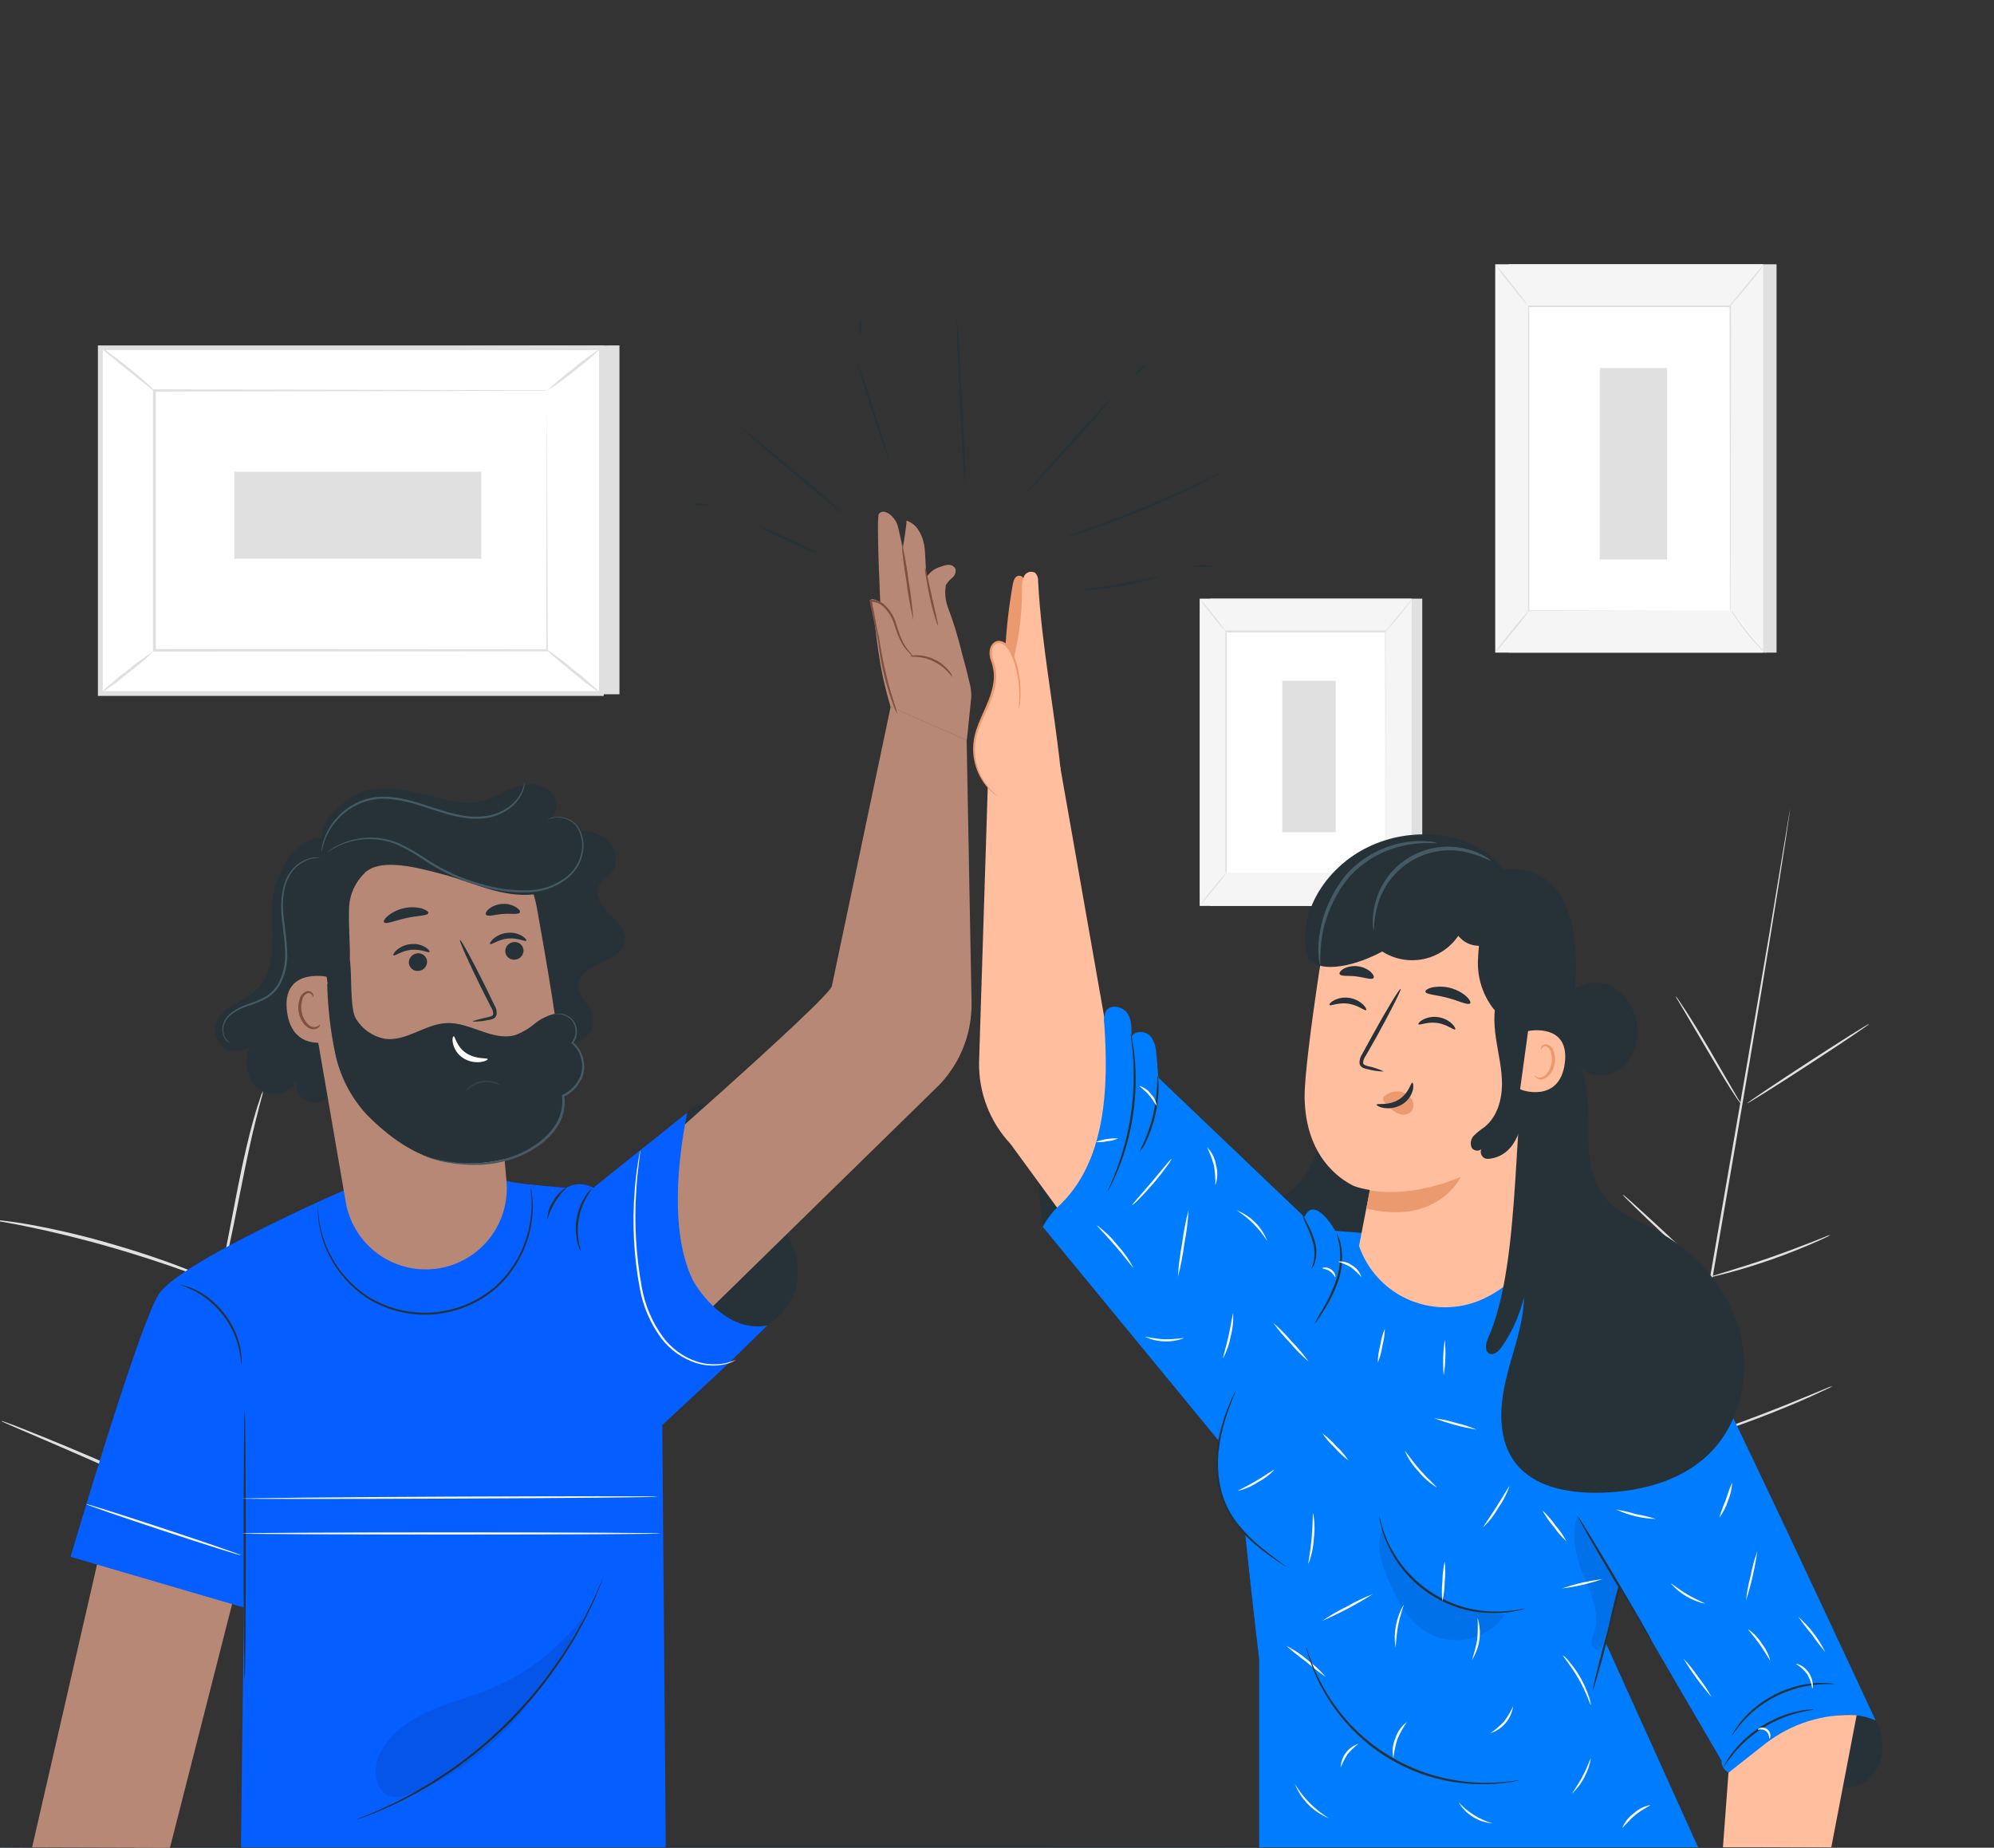 <svg width="150" height="139" viewBox="0 0 150 139" fill="none" xmlns="http://www.w3.org/2000/svg">
<rect x="0" y="0" width="150" height="139" fill="#333333" stroke="none"/>
<g clip-path="url(#clip0)">
<path d="M106.991 45.035H91.043V68.15H106.991V45.035Z" fill="#E0E0E0"/>
<path d="M106.192 45.035H90.245V68.15H106.192V45.035Z" fill="#F5F5F5"/>
<path d="M104.211 47.538H92.226V65.648H104.211V47.538Z" fill="white"/>
<path d="M104.208 65.644C104.208 65.644 104.208 65.616 104.208 65.559V65.301C104.208 65.072 104.208 64.741 104.208 64.309C104.208 63.441 104.208 62.175 104.208 60.576C104.208 57.396 104.208 52.861 104.189 47.538L104.227 47.576H92.245L92.29 47.531C92.29 54.362 92.29 60.661 92.29 65.638L92.255 65.606H100.98H103.388H104.208H103.998H103.362H100.958H92.213H92.178V65.571C92.178 60.595 92.178 54.295 92.178 47.464V47.42H104.246V47.461C104.246 52.797 104.23 57.319 104.227 60.528C104.227 62.118 104.227 63.39 104.227 64.249C104.227 64.678 104.227 65.008 104.227 65.234V65.486C104.227 65.539 104.22 65.592 104.208 65.644Z" fill="#E0E0E0"/>
<path d="M106.237 45.035C106.155 45.181 106.06 45.319 105.954 45.448C105.769 45.693 105.505 46.03 105.207 46.402C104.908 46.774 104.625 47.089 104.418 47.318C104.31 47.447 104.192 47.568 104.065 47.677C104.161 47.537 104.267 47.404 104.383 47.28L105.153 46.348L105.919 45.416C106.013 45.28 106.12 45.152 106.237 45.035Z" fill="#E0E0E0"/>
<path d="M104.272 65.587C104.869 66.534 105.571 67.411 106.364 68.201L104.272 65.587Z" fill="white"/>
<path d="M106.364 68.201C106.231 68.109 106.108 68.002 105.998 67.883C105.721 67.6 105.457 67.303 105.21 66.993C104.962 66.687 104.731 66.369 104.517 66.039C104.42 65.905 104.338 65.761 104.272 65.609C104.382 65.732 104.481 65.864 104.567 66.004C104.742 66.252 104.99 66.589 105.277 66.958C105.563 67.327 105.843 67.635 106.043 67.861C106.158 67.966 106.266 68.08 106.364 68.201Z" fill="#E0E0E0"/>
<path d="M90.245 68.131L92.331 65.555L90.245 68.131Z" fill="white"/>
<path d="M92.331 65.555C92.018 66.01 91.681 66.449 91.323 66.869C90.744 67.581 90.26 68.141 90.245 68.141C90.557 67.684 90.894 67.245 91.253 66.824C91.59 66.383 91.95 65.96 92.331 65.555Z" fill="#E0E0E0"/>
<path d="M90.245 45.035C90.605 45.419 90.944 45.824 91.259 46.246C91.599 46.654 91.917 47.078 92.213 47.518C91.852 47.134 91.514 46.729 91.198 46.307C90.857 45.901 90.539 45.476 90.245 45.035Z" fill="#E0E0E0"/>
<path d="M100.478 51.214H96.465V62.608H100.478V51.214Z" fill="#E0E0E0"/>
<path d="M134.66 60.849C134.66 60.849 134.66 60.903 134.644 61.011L134.577 61.485C134.513 61.908 134.421 62.522 134.307 63.304C134.068 64.894 133.709 67.171 133.254 69.982C132.345 75.626 131.028 83.411 129.537 92.007C128.045 100.602 126.706 108.384 125.768 114.022C125.301 116.836 124.923 119.11 124.662 120.7C124.531 121.482 124.43 122.093 124.344 122.516C124.309 122.716 124.283 122.872 124.261 122.986C124.239 123.101 124.226 123.145 124.226 123.145C124.226 123.145 124.226 123.091 124.245 122.983C124.264 122.875 124.283 122.713 124.309 122.509C124.372 122.086 124.465 121.473 124.579 120.69C124.818 119.1 125.177 116.823 125.632 114.012C126.541 108.368 127.858 100.58 129.352 91.984C130.847 83.389 132.192 75.611 133.146 69.96C133.61 67.145 133.989 64.872 134.253 63.282L134.555 61.466L134.637 60.995C134.642 60.946 134.65 60.897 134.66 60.849Z" fill="#E0E0E0"/>
<path d="M126.042 74.927C126.129 75.017 126.206 75.116 126.271 75.223C126.411 75.42 126.589 75.709 126.837 76.069C127.305 76.79 127.925 77.802 128.586 78.93L130.268 81.834L130.78 82.708C130.853 82.806 130.912 82.913 130.955 83.026C130.867 82.938 130.789 82.84 130.723 82.734C130.586 82.537 130.405 82.247 130.163 81.885C129.702 81.156 129.095 80.136 128.433 79.007L126.732 76.116C126.529 75.773 126.354 75.48 126.214 75.242C126.143 75.145 126.085 75.039 126.042 74.927Z" fill="#E0E0E0"/>
<path d="M131.438 82.998C131.41 82.956 133.442 81.589 135.976 79.939C138.511 78.288 140.581 76.988 140.609 77.026C140.638 77.064 138.603 78.438 136.072 80.085C133.54 81.732 131.464 83.033 131.438 82.998Z" fill="#E0E0E0"/>
<path d="M128.557 96.087C128.672 96.03 128.792 95.987 128.916 95.956L129.908 95.654C130.745 95.397 131.902 95.04 133.162 94.599C134.421 94.156 135.553 93.727 136.37 93.406L137.324 93.028C137.44 92.971 137.563 92.93 137.69 92.907C137.584 92.979 137.471 93.04 137.353 93.088C137.13 93.196 136.809 93.346 136.399 93.52C135.598 93.87 134.472 94.325 133.219 94.764C131.966 95.203 130.789 95.546 129.943 95.772C129.517 95.883 129.174 95.969 128.932 96.023C128.81 96.059 128.684 96.081 128.557 96.087Z" fill="#E0E0E0"/>
<path d="M122.07 89.867C122.172 89.927 122.266 89.999 122.35 90.083C122.522 90.229 122.77 90.445 123.069 90.719C123.673 91.263 124.496 92.019 125.4 92.862C126.303 93.705 127.114 94.478 127.695 95.043C127.985 95.323 128.217 95.555 128.376 95.718C128.464 95.797 128.543 95.885 128.611 95.982C128.508 95.924 128.414 95.852 128.331 95.769C128.157 95.622 127.912 95.403 127.61 95.132C127.009 94.592 126.182 93.835 125.279 92.989C124.376 92.143 123.565 91.374 122.986 90.811C122.693 90.528 122.461 90.299 122.302 90.134C122.214 90.055 122.136 89.965 122.07 89.867Z" fill="#E0E0E0"/>
<path d="M118.057 101.105C118.185 101.185 118.305 101.279 118.413 101.384L119.338 102.195C120.114 102.885 121.177 103.846 122.347 104.917C123.517 105.989 124.573 106.965 125.32 107.678L126.207 108.53C126.324 108.625 126.43 108.732 126.525 108.848C126.398 108.765 126.279 108.672 126.169 108.568L125.244 107.757C124.468 107.067 123.406 106.104 122.235 105.035C121.065 103.967 120.009 102.987 119.265 102.275L118.369 101.442C118.253 101.341 118.149 101.228 118.057 101.105Z" fill="#E0E0E0"/>
<path d="M126.366 108.616C126.51 108.544 126.66 108.486 126.815 108.441L128.061 108.012C129.111 107.649 130.561 107.143 132.147 106.542C133.734 105.941 135.156 105.363 136.18 104.936L137.398 104.431C137.544 104.362 137.696 104.307 137.852 104.266C137.719 104.357 137.576 104.433 137.426 104.494C137.146 104.631 136.739 104.812 136.231 105.048C135.216 105.506 133.798 106.104 132.208 106.705C130.618 107.306 129.161 107.802 128.099 108.12C127.568 108.285 127.145 108.412 126.827 108.495C126.678 108.55 126.523 108.591 126.366 108.616Z" fill="#E0E0E0"/>
<path d="M16.494 96.573C16.579 96.396 16.641 96.209 16.679 96.017C16.784 95.654 16.914 95.126 17.07 94.468C17.388 93.155 17.747 91.329 18.145 89.313C18.542 87.297 18.933 85.481 19.264 84.178C19.426 83.542 19.563 82.998 19.665 82.635C19.727 82.449 19.77 82.258 19.792 82.063C19.698 82.235 19.624 82.417 19.573 82.607C19.445 82.963 19.28 83.484 19.096 84.133C18.72 85.427 18.301 87.246 17.903 89.266L16.898 94.446C16.774 95.066 16.669 95.591 16.58 96.01C16.534 96.195 16.505 96.383 16.494 96.573Z" fill="#E0E0E0"/>
<path d="M-0.379 91.794C-0.158 91.861 0.069 91.909 0.298 91.937C0.737 92.016 1.37 92.128 2.146 92.293C3.704 92.611 5.838 93.114 8.169 93.778C10.5 94.443 12.582 95.142 14.077 95.686C14.824 95.953 15.425 96.185 15.839 96.344C16.049 96.441 16.269 96.516 16.494 96.57C16.299 96.444 16.093 96.338 15.877 96.252C15.473 96.064 14.882 95.807 14.138 95.518C12.656 94.926 10.576 94.204 8.235 93.533C6.242 92.956 4.22 92.481 2.178 92.112C1.395 91.972 0.756 91.886 0.314 91.835C0.085 91.798 -0.147 91.784 -0.379 91.794Z" fill="#E0E0E0"/>
<path d="M22.225 116.337C22.28 116.277 22.326 116.21 22.361 116.136L22.714 115.542C23.032 115.027 23.433 114.27 23.935 113.316C24.944 111.427 26.257 108.772 27.662 105.821C29.068 102.869 30.353 100.205 31.323 98.297L32.474 96.039L32.792 95.422C32.831 95.352 32.862 95.277 32.884 95.199C32.83 95.259 32.784 95.325 32.747 95.397L32.397 95.991C32.095 96.51 31.679 97.263 31.173 98.217C30.165 100.109 28.855 102.765 27.446 105.716C26.037 108.667 24.756 111.328 23.789 113.239L22.635 115.497L22.317 116.114C22.276 116.184 22.245 116.259 22.225 116.337Z" fill="#E0E0E0"/>
<path d="M0.085 106.892C0.152 106.941 0.226 106.979 0.304 107.007L0.94 107.29L3.309 108.307C5.313 109.163 8.079 110.381 11.101 111.729C14.121 113.077 16.901 114.273 18.923 115.087C19.931 115.497 20.752 115.819 21.324 116.041L21.983 116.283C22.058 116.314 22.137 116.336 22.218 116.35C22.152 116.301 22.079 116.262 22.002 116.235L21.366 115.952L18.984 114.925C16.98 114.066 14.214 112.848 11.193 111.5C8.172 110.152 5.389 108.956 3.37 108.142C2.362 107.735 1.541 107.411 0.969 107.188L0.311 106.95C0.238 106.922 0.162 106.903 0.085 106.892Z" fill="#E0E0E0"/>
<path d="M46.599 25.98V52.228H8.904L7.543 26.165L46.599 25.98Z" fill="#E0E0E0"/>
<path d="M7.543 26.168L7.543 52.174H45.238V26.168L7.543 26.168Z" fill="white"/>
<path d="M45.419 52.352H7.364V25.987H45.419V52.352ZM7.724 51.993H45.06V26.343H7.724V51.993Z" fill="#E0E0E0"/>
<path d="M41.155 29.396H11.625V48.94H41.155V29.396Z" fill="white"/>
<path d="M41.158 29.396H41.012H40.608H38.987L32.9 29.418L11.642 29.459L11.728 29.373C11.728 35.345 11.728 41.963 11.728 48.918L11.632 48.825L41.165 48.844L41.089 48.918C41.108 42.971 41.12 38.106 41.13 34.7C41.13 33.002 41.13 31.676 41.149 30.766C41.149 30.318 41.149 29.971 41.149 29.733C41.149 29.494 41.149 29.373 41.149 29.373C41.149 29.373 41.149 29.488 41.149 29.717C41.149 29.946 41.149 30.292 41.149 30.738C41.149 31.641 41.149 32.964 41.168 34.652C41.168 38.058 41.19 42.952 41.206 48.918V48.994H41.133L11.6 49.013H11.508V48.918C11.508 41.963 11.508 35.345 11.508 29.373V29.288H11.591L32.897 29.332L38.964 29.354H40.554H40.965L41.158 29.396Z" fill="#E0E0E0"/>
<path d="M7.536 26.091C7.763 26.206 7.977 26.347 8.172 26.511C8.56 26.791 9.085 27.185 9.651 27.64C10.217 28.095 10.716 28.521 11.069 28.842C11.271 29.003 11.451 29.189 11.606 29.395C11.571 29.437 10.652 28.689 9.533 27.783C8.414 26.877 7.51 26.136 7.536 26.091Z" fill="#E0E0E0"/>
<path d="M45.242 26.165C44.621 26.774 43.958 27.339 43.257 27.853C42.596 28.417 41.894 28.933 41.158 29.396C41.783 28.787 42.449 28.223 43.152 27.707C43.811 27.144 44.509 26.629 45.242 26.165Z" fill="#E0E0E0"/>
<path d="M45.209 52.177L41.009 48.768L45.209 52.177Z" fill="white"/>
<path d="M41.009 48.768C41.763 49.264 42.485 49.809 43.168 50.4C43.889 50.944 44.571 51.538 45.209 52.177C44.454 51.683 43.732 51.138 43.05 50.546C41.88 49.608 40.974 48.81 41.009 48.768Z" fill="#E0E0E0"/>
<path d="M7.536 52.174C8.15 51.571 8.807 51.011 9.501 50.502C10.156 49.944 10.851 49.434 11.578 48.975C10.965 49.58 10.309 50.139 9.616 50.648C8.959 51.205 8.264 51.715 7.536 52.174Z" fill="#E0E0E0"/>
<path d="M17.623 35.488V42.033H36.204V35.488H17.623Z" fill="#E0E0E0"/>
<path d="M133.642 19.881H113.488V49.096H133.642V19.881Z" fill="#E0E0E0"/>
<path d="M132.634 19.881H112.479V49.096H132.634V19.881Z" fill="#F5F5F5"/>
<path d="M130.128 23.045H114.982V45.932H130.128V23.045Z" fill="white"/>
<path d="M130.131 45.932C130.131 45.932 130.131 45.893 130.131 45.82V45.502C130.131 45.213 130.131 44.793 130.131 44.246C130.131 43.149 130.131 41.553 130.131 39.533C130.131 35.498 130.115 29.78 130.106 23.052L130.157 23.102H114.982L115.039 23.048C115.039 31.682 115.039 39.642 115.039 45.944L114.995 45.9L126.02 45.925H129.066H129.867H130.144H129.877H129.085H126.048L114.995 45.947H114.953V45.903C114.953 39.61 114.953 31.65 114.953 23.007V22.991H130.217V23.042C130.217 29.787 130.201 35.511 130.195 39.556C130.195 41.569 130.195 43.165 130.179 44.259C130.179 44.8 130.179 45.213 130.179 45.502V45.82C130.131 45.897 130.131 45.932 130.131 45.932Z" fill="#E0E0E0"/>
<path d="M132.691 19.881C132.589 20.066 132.469 20.241 132.332 20.403C132.097 20.721 131.766 21.144 131.378 21.605C130.99 22.066 130.643 22.473 130.38 22.762C130.249 22.925 130.104 23.076 129.947 23.214C130.06 23.035 130.189 22.867 130.332 22.711L131.302 21.535C131.667 21.086 132.001 20.683 132.272 20.355C132.398 20.185 132.538 20.027 132.691 19.881Z" fill="#E0E0E0"/>
<path d="M130.208 45.859C130.962 47.056 131.849 48.164 132.85 49.163L130.208 45.859Z" fill="white"/>
<path d="M132.85 49.163C132.682 49.039 132.528 48.898 132.389 48.743C132.119 48.469 131.753 48.078 131.39 47.62C131.079 47.228 130.787 46.821 130.516 46.399C130.392 46.23 130.285 46.049 130.198 45.859C130.335 46.015 130.459 46.182 130.57 46.358C130.793 46.676 131.104 47.096 131.467 47.55C131.829 48.005 132.179 48.406 132.437 48.689C132.586 48.837 132.724 48.995 132.85 49.163Z" fill="#E0E0E0"/>
<path d="M112.476 49.074L115.115 45.817L112.476 49.074Z" fill="white"/>
<path d="M115.115 45.817C114.721 46.394 114.297 46.949 113.843 47.48C113.112 48.377 112.501 49.093 112.479 49.07C112.874 48.494 113.298 47.939 113.751 47.407C114.178 46.854 114.633 46.323 115.115 45.817Z" fill="#E0E0E0"/>
<path d="M112.476 19.881C112.927 20.369 113.352 20.881 113.748 21.414C114.174 21.922 114.574 22.453 114.944 23.004C114.491 22.517 114.067 22.005 113.672 21.471C113.245 20.963 112.846 20.432 112.476 19.881Z" fill="#E0E0E0"/>
<path d="M125.412 27.691H120.34V42.09H125.412V27.691Z" fill="#E0E0E0"/>
<path d="M137.894 138.966C137.894 139.014 106.914 139.049 68.713 139.049C30.512 139.049 -0.474 139.026 -0.474 138.966C-0.474 138.906 30.496 138.883 68.713 138.883C106.93 138.883 137.894 138.934 137.894 138.966Z" fill="#263238"/>
<path d="M99.025 83.952C99.261 84.912 99.233 85.918 98.945 86.864C98.657 87.81 98.118 88.661 97.387 89.326C96.417 90.185 95.161 90.681 94.27 91.625C93.719 92.253 93.34 93.014 93.17 93.832C93 94.65 93.045 95.498 93.3 96.294C93.571 97.083 93.998 97.81 94.558 98.43C95.117 99.05 95.796 99.55 96.554 99.9C97.586 100.382 98.717 100.613 99.856 100.574C100.994 100.536 102.108 100.228 103.104 99.677C105.563 98.287 106.994 95.499 107.356 92.697C107.719 89.895 107.149 87.059 106.402 84.334" fill="#263238"/>
<path d="M130.027 133.353C132.571 132.937 134.956 133.712 137.474 134.269C138.144 134.467 138.851 134.506 139.538 134.38C140.629 134.1 141.405 133.038 141.573 131.925C141.709 130.95 141.483 129.959 140.937 129.14C140.718 128.786 140.42 128.489 140.066 128.271C139.687 128.081 139.272 127.973 138.848 127.953C137.305 127.829 135.756 128.121 134.364 128.799C132.976 129.474 131.717 130.387 130.643 131.496C130.109 132.03 130.268 132.644 130.033 133.363" fill="#263238"/>
<path d="M78.45 92.293C78.042 89.867 78.092 87.386 78.596 84.979C78.809 83.802 79.241 82.675 79.868 81.656C80.082 81.276 80.407 80.971 80.8 80.781C81.085 80.687 81.391 80.673 81.684 80.742C81.976 80.811 82.244 80.96 82.457 81.172C82.728 81.455 82.937 81.793 83.069 82.162C83.2 82.532 83.252 82.925 83.22 83.316C83.163 84.098 82.972 84.864 82.654 85.58C81.671 88.092 80.11 90.178 78.44 92.29" fill="#263238"/>
<path d="M127.74 101.487C128.315 101.897 141.096 129.426 141.096 129.426C140.068 128.987 138.929 128.876 137.836 129.108L137.143 129.293C135.902 129.626 134.725 130.163 133.661 130.883L130.013 133.35C129.869 133.267 129.747 133.151 129.656 133.011C129.566 132.871 129.511 132.711 129.495 132.546V132.441L119.586 115.434L127.74 101.487Z" fill="#007CFF"/>
<path d="M79.75 57.66L83.159 77.036C84.256 79.643 97.05 95.442 97.05 95.442L92.82 109.033L76.017 86.057C74.457 84.389 73.608 82.178 73.651 79.894L74.306 59.193L79.75 57.66Z" fill="#FFBE9D"/>
<path d="M97.893 92.404L106.666 93.069L114.317 94.255C114.317 94.255 127.74 97.782 127.74 99.251C127.74 99.741 124.077 111.408 122.016 118.398C121.511 120.095 121.099 121.819 120.782 123.562L127.74 138.966H94.722V124.843C94.722 124.843 92.496 106.295 92.887 103.76C93.278 101.226 97.893 92.404 97.893 92.404Z" fill="#007CFF"/>
<path d="M75.588 49.831C75.64 47.857 75.841 45.891 76.192 43.948C76.24 43.671 76.354 43.337 76.631 43.312C76.974 43.267 77.149 43.709 77.194 44.053C77.499 46.396 77.401 48.774 76.904 51.084" fill="#EB996E"/>
<path d="M79.499 90.859C83.264 87.494 83.392 81.665 83.07 77.026C83.008 76.687 83.059 76.337 83.217 76.031C83.576 75.519 84.451 75.713 84.807 76.228C85.163 76.743 85.125 77.42 85.106 78.043C85.3 77.516 86.126 77.519 86.514 77.926C86.902 78.333 86.969 78.947 87.014 79.516L87.138 81.068L98.137 91.562C98.137 91.562 98.439 90.608 99.247 91.158C100.055 91.708 100.576 92.869 100.576 92.869L92.827 109.783L78.444 92.293C78.72 91.764 79.076 91.28 79.499 90.859Z" fill="#007CFF"/>
<path d="M94.427 102.564C93.279 104.028 92.422 105.698 91.902 107.484C91.383 109.281 91.44 111.196 92.064 112.96C92.546 114.18 93.337 115.255 94.359 116.078C95.38 116.902 96.598 117.447 97.893 117.66" fill="#007CFF"/>
<path d="M130.026 133.353L129.61 138.966H137.76L139.668 129.028C137.185 128.89 134.737 129.657 132.777 131.188L130.026 133.353Z" fill="#FFBE9D"/>
<path d="M83.331 89.616C83.377 89.461 83.437 89.311 83.509 89.167C83.636 88.887 83.808 88.474 84.002 87.959C84.196 87.444 84.403 86.82 84.597 86.121C84.799 85.357 84.959 84.583 85.077 83.802C85.187 83.021 85.254 82.235 85.277 81.446C85.277 80.718 85.277 80.063 85.233 79.513C85.188 78.963 85.147 78.521 85.106 78.215C85.078 78.057 85.063 77.896 85.061 77.735C85.113 77.888 85.149 78.046 85.169 78.206C85.252 78.635 85.312 79.068 85.351 79.503C85.413 80.15 85.439 80.8 85.43 81.449C85.406 83.042 85.175 84.625 84.743 86.159C84.566 86.784 84.353 87.399 84.107 88C83.897 88.515 83.71 88.922 83.563 89.196C83.497 89.341 83.419 89.482 83.331 89.616Z" fill="#263238"/>
<path d="M85.726 86.661C85.83 86.388 85.948 86.12 86.082 85.86C86.639 84.569 86.962 83.19 87.036 81.786C87.036 81.494 87.052 81.202 87.084 80.912C87.146 81.2 87.17 81.495 87.154 81.79C87.143 83.216 86.817 84.622 86.2 85.908C86.078 86.18 85.919 86.434 85.726 86.661Z" fill="#263238"/>
<path d="M98.643 95.457C98.618 95.441 98.751 95.235 98.828 94.859C98.917 94.369 98.888 93.864 98.745 93.387C98.594 92.906 98.41 92.437 98.195 91.981C98.094 91.793 98.019 91.592 97.972 91.384C98.098 91.554 98.205 91.737 98.29 91.931C98.542 92.379 98.745 92.852 98.897 93.343C99.05 93.845 99.062 94.379 98.933 94.888C98.892 95.102 98.792 95.299 98.643 95.457Z" fill="#263238"/>
<path d="M96.732 117.857C96.682 117.836 96.635 117.81 96.592 117.777L96.217 117.529C95.899 117.31 95.425 116.989 94.872 116.553C94.218 116.049 93.619 115.477 93.088 114.845C92.433 114.064 91.962 113.146 91.707 112.158C91.465 111.171 91.402 110.147 91.523 109.137C91.621 108.318 91.803 107.512 92.067 106.73C92.242 106.204 92.445 105.687 92.674 105.181C92.757 105.003 92.82 104.863 92.868 104.774C92.889 104.725 92.916 104.678 92.948 104.635C92.888 104.829 92.816 105.02 92.735 105.207C92.591 105.569 92.385 106.097 92.178 106.765C91.934 107.543 91.766 108.343 91.676 109.153C91.565 110.145 91.629 111.148 91.867 112.117C92.114 113.082 92.571 113.981 93.205 114.75C93.726 115.378 94.309 115.951 94.945 116.461C95.485 116.906 95.94 117.24 96.255 117.479L96.611 117.752C96.694 117.816 96.735 117.851 96.732 117.857Z" fill="#263238"/>
<path d="M114.747 121.002C114.703 121.025 114.655 121.043 114.607 121.053C114.511 121.078 114.375 121.126 114.193 121.161C113.681 121.272 113.159 121.335 112.635 121.349C110.888 121.402 109.164 120.932 107.687 119.997C106.209 119.062 105.045 117.707 104.345 116.105C104.131 115.626 103.964 115.128 103.846 114.617C103.801 114.435 103.785 114.299 103.766 114.197C103.755 114.148 103.75 114.098 103.75 114.047C103.815 114.227 103.868 114.411 103.909 114.598C104.415 116.518 105.549 118.213 107.129 119.415C108.71 120.617 110.647 121.256 112.632 121.231C113.151 121.229 113.669 121.184 114.181 121.098C114.367 121.056 114.556 121.024 114.747 121.002Z" fill="#263238"/>
<path d="M119.806 127.2C119.761 127.2 120.181 125.428 120.76 123.272C121.339 121.116 121.816 119.377 121.857 119.39C121.898 119.402 121.482 121.158 120.919 123.314C120.356 125.47 119.85 127.2 119.806 127.2Z" fill="#263238"/>
<path d="M124.242 123.451C124.204 123.473 122.925 121.384 121.38 118.782C119.834 116.181 118.626 114.054 118.667 114.032C118.709 114.009 119.984 116.095 121.529 118.697C123.075 121.298 124.296 123.425 124.242 123.451Z" fill="#263238"/>
<path d="M136.45 128.599C136.45 128.631 135.986 128.669 135.261 128.853C134.837 128.961 134.422 129.098 134.017 129.264C133.524 129.472 133.048 129.719 132.593 130.001C132.144 130.29 131.718 130.615 131.321 130.971C130.996 131.268 130.694 131.586 130.414 131.925C129.937 132.501 129.702 132.905 129.673 132.879C129.712 132.776 129.762 132.678 129.823 132.587C129.97 132.326 130.137 132.078 130.322 131.843C130.594 131.491 130.893 131.162 131.216 130.857C131.616 130.486 132.048 130.152 132.507 129.858C132.97 129.57 133.457 129.324 133.963 129.121C134.376 128.958 134.801 128.829 135.235 128.736C135.526 128.668 135.822 128.624 136.119 128.602C136.229 128.585 136.34 128.584 136.45 128.599Z" fill="#263238"/>
<path d="M138.008 126.685C138.008 126.72 137.496 126.656 136.679 126.726C136.202 126.769 135.73 126.852 135.267 126.974C134.132 127.276 133.072 127.807 132.151 128.536C131.776 128.834 131.427 129.162 131.108 129.518C130.564 130.129 130.31 130.574 130.281 130.558C130.324 130.446 130.38 130.339 130.449 130.24C130.518 130.117 130.594 129.999 130.678 129.887C130.784 129.733 130.898 129.585 131.019 129.442C131.331 129.069 131.678 128.726 132.055 128.418C132.522 128.044 133.025 127.718 133.556 127.445C134.091 127.183 134.652 126.976 135.229 126.828C135.702 126.709 136.186 126.636 136.673 126.609C136.858 126.599 137.044 126.599 137.229 126.609C137.371 126.609 137.512 126.618 137.652 126.634C137.773 126.636 137.892 126.653 138.008 126.685Z" fill="#263238"/>
<g opacity="0.3">
<path opacity="0.3" d="M104.09 114.725C103.343 116.143 103.966 117.873 104.65 119.326C105.181 120.452 105.773 121.594 106.739 122.379C107.214 122.767 107.764 123.053 108.355 123.219C108.946 123.385 109.565 123.426 110.172 123.341C110.78 123.257 111.363 123.047 111.886 122.726C112.409 122.405 112.86 121.98 113.211 121.476C111.183 121.446 109.213 120.803 107.558 119.632C105.903 118.461 104.641 116.817 103.938 114.916" fill="black"/>
</g>
<g opacity="0.3">
<path opacity="0.3" d="M118.69 114.032C118.117 115.396 118.55 117.262 119.148 118.614C119.745 119.965 120.381 121.476 119.901 122.878C119.777 123.127 119.713 123.402 119.714 123.68C119.745 123.953 120.032 124.217 120.289 124.09C120.422 123.996 120.515 123.855 120.547 123.696C120.998 122.335 121.451 120.975 121.905 119.616" fill="black"/>
</g>
<path d="M88.607 96.068C88.658 95.214 88.764 94.364 88.925 93.524C89.033 92.679 89.195 91.842 89.412 91.018C89.364 91.872 89.257 92.722 89.094 93.562C88.987 94.407 88.824 95.244 88.607 96.068Z" fill="#FAFAFA"/>
<path d="M85.258 95.365C85.217 95.39 84.67 94.627 83.913 93.749C83.156 92.872 82.489 92.214 82.52 92.179C83.091 92.596 83.602 93.088 84.04 93.641C84.519 94.161 84.929 94.74 85.258 95.365Z" fill="#FAFAFA"/>
<path d="M88.133 87.173C88.037 87.378 87.917 87.57 87.774 87.746C87.532 88.086 87.179 88.541 86.769 89.018C86.359 89.495 85.964 89.924 85.669 90.217C85.52 90.387 85.35 90.536 85.163 90.662C85.128 90.63 85.824 89.876 86.642 88.91C87.459 87.943 88.095 87.132 88.133 87.173Z" fill="#FAFAFA"/>
<path d="M87.011 83.17C86.963 83.189 86.782 82.785 86.432 82.381C86.082 81.977 85.707 81.745 85.732 81.697C86.063 81.793 86.353 81.995 86.556 82.273C86.8 82.515 86.96 82.829 87.011 83.17Z" fill="#FAFAFA"/>
<path d="M84.111 85.637C83.851 85.76 83.57 85.832 83.284 85.85C83.006 85.923 82.716 85.94 82.431 85.901C82.969 85.706 83.539 85.617 84.111 85.637Z" fill="#FAFAFA"/>
<path d="M91.427 89.17C91.435 88.675 91.4 88.18 91.323 87.692C91.191 87.214 91.017 86.749 90.804 86.302C91.165 86.672 91.401 87.146 91.481 87.657C91.618 88.155 91.599 88.683 91.427 89.17Z" fill="#FAFAFA"/>
<path d="M95.336 93.374C94.749 92.438 93.962 91.644 93.03 91.05C93.556 91.254 94.033 91.566 94.43 91.967C94.828 92.367 95.136 92.847 95.336 93.374Z" fill="#FAFAFA"/>
<path d="M89.061 100.669C88.115 101.024 87.066 100.989 86.145 100.571C86.161 100.523 86.781 100.723 87.599 100.746C88.416 100.768 89.049 100.622 89.061 100.669Z" fill="#FAFAFA"/>
<path d="M92.006 102.18C91.962 102.161 92.21 101.429 92.417 100.501C92.623 99.572 92.716 98.802 92.763 98.809C92.796 99.391 92.734 99.974 92.579 100.536C92.478 101.111 92.284 101.666 92.006 102.18Z" fill="#FAFAFA"/>
<path d="M98.44 102.424C97.937 101.999 97.472 101.531 97.05 101.025C96.585 100.557 96.159 100.05 95.778 99.511C96.279 99.939 96.743 100.408 97.164 100.914C97.629 101.382 98.056 101.887 98.44 102.424Z" fill="#FAFAFA"/>
<path d="M101.435 109.856C101.054 109.579 100.706 109.259 100.399 108.902C100.054 108.582 99.746 108.223 99.483 107.834C99.864 108.11 100.212 108.431 100.519 108.788C100.867 109.105 101.175 109.464 101.435 109.856Z" fill="#FAFAFA"/>
<path d="M95.867 110.565C95.501 110.955 95.071 111.277 94.595 111.519C94.147 111.818 93.65 112.033 93.126 112.155C93.126 112.111 93.762 111.837 94.512 111.389C95.263 110.941 95.835 110.527 95.867 110.565Z" fill="#FAFAFA"/>
<path d="M98.43 117.634C98.382 117.634 98.573 116.789 98.668 115.742C98.764 114.696 98.735 113.834 98.783 113.834C98.9 114.464 98.917 115.108 98.834 115.742C98.802 116.391 98.666 117.03 98.43 117.634Z" fill="#FAFAFA"/>
<path d="M108.069 111.888C107.543 111.566 107.077 111.157 106.692 110.676C106.266 110.232 105.923 109.717 105.677 109.153C105.719 109.125 106.154 109.815 106.816 110.568C107.477 111.322 108.1 111.847 108.069 111.888Z" fill="#FAFAFA"/>
<path d="M111.588 114.887C111.55 114.858 112.034 114.197 112.574 113.347C113.115 112.498 113.512 111.786 113.554 111.808C113.347 112.387 113.064 112.934 112.711 113.437C112.406 113.97 112.028 114.458 111.588 114.887Z" fill="#FAFAFA"/>
<path d="M111.074 107.547C109.988 107.367 108.923 107.079 107.894 106.689C108.442 106.754 108.983 106.871 109.509 107.039C110.046 107.155 110.571 107.325 111.074 107.547Z" fill="#FAFAFA"/>
<path d="M108.507 120.465C108.451 119.964 108.451 119.458 108.507 118.957C108.512 118.453 108.569 117.951 108.679 117.459C108.736 117.96 108.736 118.466 108.679 118.967C108.676 119.471 108.618 119.973 108.507 120.465Z" fill="#FAFAFA"/>
<path d="M110.727 124.888C110.894 124.374 111.027 123.851 111.128 123.32C111.172 122.782 111.18 122.241 111.153 121.702C111.317 122.231 111.364 122.789 111.291 123.339C111.217 123.888 111.025 124.414 110.727 124.882V124.888Z" fill="#FAFAFA"/>
<path d="M104.974 123.912C104.812 122.813 105.027 121.692 105.585 120.732C105.629 120.751 105.337 121.422 105.171 122.303C105.006 123.183 105.022 123.909 104.974 123.912Z" fill="#FAFAFA"/>
<path d="M99.728 126.154C99.209 125.793 98.71 125.406 98.233 124.993C97.722 124.623 97.231 124.227 96.76 123.807C97.332 124.092 97.866 124.446 98.35 124.863C98.858 125.238 99.32 125.671 99.728 126.154Z" fill="#FAFAFA"/>
<path d="M103.28 119.915C102.063 120.687 100.787 121.362 99.464 121.934C100.062 121.522 100.692 121.156 101.346 120.84C101.966 120.482 102.612 120.173 103.28 119.915Z" fill="#FAFAFA"/>
<path d="M114.317 133.916C114.25 133.938 114.18 133.955 114.11 133.967C113.974 133.992 113.773 134.043 113.513 134.078C112.776 134.191 112.031 134.239 111.287 134.221C109.363 134.193 107.467 133.758 105.724 132.943C103.98 132.129 102.43 130.954 101.174 129.496C100.445 128.657 99.82 127.732 99.314 126.742C98.969 126.079 98.684 125.386 98.462 124.672C98.376 124.421 98.334 124.22 98.296 124.087C98.275 124.018 98.261 123.948 98.255 123.877C98.285 123.941 98.31 124.008 98.328 124.077C98.376 124.208 98.427 124.395 98.522 124.653C99.132 126.396 100.071 128.006 101.289 129.394C102.547 130.818 104.084 131.971 105.803 132.781C107.523 133.59 109.39 134.041 111.29 134.104C112.033 134.131 112.777 134.102 113.516 134.015C113.78 133.989 113.98 133.948 114.117 133.935C114.183 133.921 114.25 133.915 114.317 133.916Z" fill="#263238"/>
<path d="M104.816 132.269C104.707 131.764 104.759 131.238 104.965 130.765C105.12 130.272 105.427 129.841 105.843 129.534C105.562 129.941 105.32 130.373 105.121 130.825C104.975 131.296 104.873 131.779 104.816 132.269Z" fill="#FAFAFA"/>
<path d="M102.198 131.175C101.896 131.409 101.619 131.673 101.371 131.964C101.165 132.284 100.99 132.624 100.85 132.978C100.86 132.575 100.996 132.185 101.237 131.862C101.479 131.539 101.814 131.299 102.198 131.175Z" fill="#FAFAFA"/>
<path d="M112.263 137.166C111.742 137.124 111.24 136.958 110.797 136.681C110.354 136.405 109.984 136.025 109.719 135.576C110.41 136.323 111.289 136.872 112.263 137.166Z" fill="#FAFAFA"/>
<path d="M113.828 128.357C113.761 128.825 113.563 129.264 113.258 129.624C112.952 129.984 112.551 130.251 112.101 130.393C112.473 130.136 112.818 129.843 113.131 129.518C113.403 129.156 113.636 128.767 113.828 128.357Z" fill="#FAFAFA"/>
<path d="M118.276 134.924C118.238 134.893 118.658 134.362 119.046 133.63C119.434 132.899 119.64 132.253 119.682 132.269C119.502 133.281 119.008 134.21 118.27 134.924H118.276Z" fill="#FAFAFA"/>
<path d="M124.156 135.786C124.175 135.834 123.597 136.063 123.015 136.543C122.433 137.023 122.083 137.538 122.042 137.497C122.224 137.058 122.525 136.678 122.91 136.4C123.26 136.083 123.692 135.871 124.156 135.786Z" fill="#FAFAFA"/>
<path d="M119.673 128.259C119.622 128.275 119.355 127.346 118.76 126.316C118.165 125.286 117.529 124.56 117.571 124.529C117.745 124.652 117.899 124.802 118.025 124.974C118.695 125.756 119.204 126.661 119.526 127.639C119.606 127.837 119.656 128.046 119.673 128.259Z" fill="#FAFAFA"/>
<path d="M120.55 118.792C119.56 119.134 118.537 119.369 117.497 119.495C118.487 119.154 119.51 118.918 120.55 118.792Z" fill="#FAFAFA"/>
<path d="M117.844 115.962C117.481 115.624 117.154 115.249 116.871 114.842C116.547 114.468 116.264 114.06 116.028 113.625C116.395 113.958 116.721 114.332 117.001 114.741C117.328 115.114 117.611 115.524 117.844 115.962Z" fill="#FAFAFA"/>
<path d="M124.56 114.264C123.53 114.238 122.516 113.998 121.584 113.558C122.087 113.644 122.585 113.76 123.075 113.904C123.577 113.994 124.073 114.114 124.56 114.264Z" fill="#FAFAFA"/>
<path d="M129.33 114.178C129.467 113.728 129.629 113.286 129.817 112.855C129.951 112.403 130.113 111.96 130.303 111.529C130.277 112.005 130.17 112.473 129.985 112.912C129.843 113.369 129.621 113.798 129.33 114.178Z" fill="#FAFAFA"/>
<path d="M128.242 120.64C127.256 120.419 126.365 119.891 125.698 119.132C125.73 119.094 126.233 119.533 126.929 119.943C127.626 120.353 128.258 120.592 128.242 120.64Z" fill="#FAFAFA"/>
<path d="M131.34 120.442C131.404 119.804 131.521 119.172 131.69 118.553C131.805 117.924 131.973 117.306 132.192 116.706C132.014 117.975 131.725 119.226 131.33 120.445L131.34 120.442Z" fill="#FAFAFA"/>
<path d="M128.755 127.667C127.961 126.769 127.252 125.799 126.637 124.771C127.053 125.202 127.43 125.67 127.762 126.17C128.138 126.637 128.471 127.139 128.755 127.667Z" fill="#FAFAFA"/>
<path d="M133.168 124.904C133.124 124.926 132.834 124.351 132.376 123.708C131.919 123.066 131.476 122.599 131.511 122.564C131.911 122.844 132.252 123.2 132.513 123.613C132.817 123.994 133.04 124.434 133.168 124.904Z" fill="#FAFAFA"/>
<path d="M137.309 124.284C136.946 123.858 136.606 123.413 136.291 122.951C135.93 122.526 135.59 122.082 135.273 121.622C136.119 122.368 136.811 123.272 137.309 124.284Z" fill="#FAFAFA"/>
<path d="M136.326 127.028C136.27 126.646 136.141 126.278 135.948 125.944C135.715 125.635 135.427 125.372 135.099 125.168C135.099 125.149 135.245 125.168 135.445 125.266C135.704 125.404 135.923 125.606 136.081 125.852C136.243 126.097 136.341 126.379 136.364 126.672C136.396 126.882 136.355 127.028 136.326 127.028Z" fill="#FAFAFA"/>
<path d="M133.108 130.79C133.082 130.79 133.092 130.704 133.066 130.593C133.036 130.45 132.959 130.321 132.847 130.227C132.729 130.141 132.586 130.097 132.44 130.103C132.325 130.103 132.252 130.132 132.239 130.103C132.227 130.075 132.287 130.018 132.424 129.979C132.514 129.956 132.608 129.954 132.699 129.972C132.79 129.991 132.875 130.031 132.949 130.088C133.022 130.145 133.081 130.219 133.121 130.302C133.161 130.386 133.182 130.478 133.181 130.571C133.177 130.724 133.127 130.797 133.108 130.79Z" fill="#FAFAFA"/>
<path d="M100.023 136.803C99.429 136.574 98.889 136.224 98.438 135.775C97.987 135.326 97.635 134.788 97.403 134.196C98.051 135.268 98.951 136.167 100.023 136.816V136.803Z" fill="#FAFAFA"/>
<path d="M79.782 57.876C79.27 53.039 78.345 48.488 78.094 43.747C78.104 43.628 78.089 43.508 78.05 43.396C78.011 43.283 77.949 43.179 77.868 43.092C77.799 43.051 77.722 43.026 77.642 43.016C77.563 43.006 77.482 43.012 77.405 43.035C77.328 43.057 77.256 43.094 77.194 43.145C77.132 43.196 77.081 43.259 77.044 43.33C76.906 43.628 76.851 43.958 76.885 44.284C76.891 46.806 76.46 49.309 75.613 51.684C75.07 53.227 74.341 54.705 73.934 56.286C73.527 57.866 74.294 58.404 75.006 59.876" fill="#FFBE9D"/>
<path d="M75.016 59.87C74.385 59.386 73.897 58.743 73.601 58.006C73.305 57.269 73.213 56.466 73.333 55.682C73.495 54.728 73.969 53.863 74.344 52.972C74.72 52.082 75.009 51.093 74.78 50.155C74.653 49.807 74.568 49.445 74.526 49.077C74.526 48.708 74.764 48.294 75.133 48.279C75.272 48.29 75.407 48.333 75.527 48.406C75.647 48.478 75.748 48.577 75.823 48.695C76.443 49.462 76.939 51.7 76.628 53.373" fill="#FFBE9D"/>
<path d="M76.628 53.373C76.628 53.373 76.66 53.115 76.679 52.651C76.699 51.996 76.644 51.341 76.517 50.698C76.431 50.256 76.303 49.822 76.135 49.404C76.046 49.176 75.927 48.962 75.779 48.768C75.713 48.664 75.626 48.574 75.523 48.505C75.421 48.435 75.306 48.387 75.184 48.364C75.059 48.37 74.94 48.417 74.844 48.497C74.748 48.578 74.681 48.687 74.653 48.809C74.585 49.081 74.603 49.366 74.704 49.627C74.811 49.918 74.886 50.219 74.927 50.527C74.957 50.845 74.946 51.166 74.892 51.481C74.669 52.772 73.982 53.815 73.62 54.848C73.441 55.331 73.345 55.841 73.337 56.356C73.335 56.804 73.401 57.25 73.534 57.678C73.726 58.303 74.052 58.88 74.488 59.367C74.806 59.707 75.013 59.857 75.003 59.873C74.946 59.844 74.893 59.809 74.844 59.768C74.7 59.658 74.565 59.538 74.44 59.408C73.975 58.929 73.627 58.349 73.422 57.713C73.278 57.275 73.202 56.817 73.2 56.356C73.203 55.824 73.296 55.297 73.477 54.797C73.826 53.742 74.504 52.699 74.714 51.455C74.768 51.153 74.78 50.845 74.749 50.539C74.71 50.241 74.639 49.947 74.535 49.665C74.425 49.373 74.41 49.054 74.491 48.752C74.538 48.602 74.625 48.467 74.742 48.361C74.801 48.306 74.87 48.264 74.945 48.238C75.021 48.211 75.101 48.2 75.181 48.205C75.327 48.224 75.467 48.274 75.592 48.352C75.717 48.429 75.824 48.532 75.906 48.654C76.061 48.864 76.185 49.095 76.275 49.34C76.443 49.768 76.567 50.211 76.644 50.663C76.764 51.315 76.802 51.98 76.755 52.641C76.744 52.821 76.721 52.999 76.685 53.176C76.676 53.244 76.656 53.31 76.628 53.373Z" fill="#EB996E"/>
<path d="M118.2 79.198C118.304 79.653 118.55 80.062 118.903 80.368C119.256 80.673 119.697 80.858 120.162 80.896C120.628 80.919 121.092 80.823 121.511 80.617C121.93 80.411 122.29 80.102 122.557 79.719C123.085 78.941 123.297 77.99 123.151 77.061C122.97 75.722 122.08 74.434 120.788 74.037C119.497 73.639 117.891 74.355 117.535 75.652L116.047 77.729L118.2 79.198Z" fill="#263238"/>
<path d="M116.441 75.118C116.586 73.967 116.497 72.799 116.182 71.683C115.866 70.567 115.329 69.526 114.604 68.621C113.878 67.716 112.978 66.967 111.957 66.417C110.936 65.867 109.815 65.527 108.66 65.419C104.046 64.98 99.94 68.418 99.25 73.003C98.643 77.023 98.121 81.08 98.141 82.543C98.198 86.995 100.796 88.719 101.852 89.221C102.231 89.358 102.623 89.455 103.022 89.51C103.026 89.511 103.029 89.513 103.032 89.515C103.036 89.517 103.038 89.52 103.04 89.523C103.042 89.526 103.044 89.53 103.044 89.534C103.045 89.538 103.045 89.542 103.044 89.545L102.058 94.633C101.61 97.976 103.476 100.958 106.812 101.445C110.148 101.932 112.778 99.365 113.29 96.02L116.441 75.118Z" fill="#FFBE9D"/>
<path d="M100.016 75.601C100.09 75.706 100.675 75.391 101.428 75.503C102.182 75.614 102.675 76.072 102.77 75.989C102.818 75.954 102.751 75.779 102.538 75.569C102.246 75.296 101.876 75.119 101.479 75.064C101.088 75.007 100.688 75.075 100.338 75.258C100.074 75.401 99.978 75.553 100.016 75.601Z" fill="#263238"/>
<path d="M106.708 77.051C106.781 77.156 107.369 76.841 108.12 76.953C108.87 77.064 109.369 77.522 109.465 77.439C109.509 77.404 109.446 77.229 109.229 77.016C108.937 76.745 108.569 76.569 108.174 76.514C107.782 76.457 107.383 76.525 107.032 76.708C106.774 76.851 106.673 77.004 106.708 77.051Z" fill="#263238"/>
<path d="M104.106 80.606C103.728 80.425 103.328 80.292 102.917 80.209C102.726 80.161 102.551 80.094 102.538 79.961C102.551 79.76 102.624 79.569 102.748 79.411L103.531 78.031C104.621 76.062 105.439 74.434 105.362 74.39C105.286 74.345 104.332 75.906 103.241 77.888L102.481 79.277C102.329 79.493 102.255 79.754 102.271 80.018C102.291 80.088 102.327 80.153 102.374 80.208C102.422 80.263 102.482 80.307 102.548 80.336C102.65 80.38 102.757 80.411 102.866 80.428C103.27 80.54 103.687 80.6 104.106 80.606Z" fill="#263238"/>
<path d="M103.05 89.542C103.05 89.542 105.912 90.204 109.872 88.55C109.872 88.55 108.167 92.223 102.786 90.916L103.05 89.542Z" fill="#EB996E"/>
<path d="M104.16 82.467C104.329 82.312 104.534 82.202 104.756 82.146C104.978 82.091 105.211 82.091 105.432 82.149C105.596 82.189 105.75 82.262 105.885 82.362C106.021 82.463 106.135 82.589 106.221 82.734C106.303 82.874 106.341 83.036 106.328 83.197C106.315 83.359 106.252 83.513 106.148 83.637C106.008 83.755 105.836 83.829 105.654 83.847C105.471 83.866 105.288 83.829 105.127 83.742C104.789 83.566 104.491 83.324 104.249 83.03C104.172 82.958 104.109 82.872 104.065 82.775C104.043 82.73 104.035 82.679 104.043 82.629C104.051 82.579 104.074 82.532 104.109 82.496" fill="#EB996E"/>
<path d="M106.243 81.449C106.122 81.424 106.002 82.241 105.219 82.721C104.437 83.201 103.578 82.982 103.556 83.097C103.537 83.147 103.728 83.284 104.094 83.348C104.571 83.423 105.059 83.329 105.474 83.081C105.871 82.841 106.161 82.457 106.281 82.009C106.361 81.669 106.3 81.453 106.243 81.449Z" fill="#263238"/>
<path d="M107.225 74.603C107.27 74.819 108.036 74.832 108.901 75.067C109.766 75.302 110.45 75.646 110.593 75.48C110.657 75.401 110.561 75.191 110.304 74.949C109.955 74.651 109.542 74.435 109.098 74.32C108.653 74.204 108.188 74.191 107.737 74.281C107.388 74.364 107.21 74.501 107.225 74.603Z" fill="#263238"/>
<path d="M100.777 73.283C100.882 73.474 101.429 73.372 102.049 73.455C102.669 73.537 103.184 73.734 103.321 73.576C103.388 73.496 103.321 73.312 103.121 73.118C102.839 72.878 102.493 72.727 102.126 72.686C101.759 72.644 101.388 72.712 101.06 72.882C100.828 73.025 100.729 73.191 100.777 73.283Z" fill="#263238"/>
<path d="M98.379 72.008C99.298 73.41 102.217 72.542 103.979 71.578C104.899 72.165 106.012 72.37 107.081 72.149C108.15 71.928 109.091 71.299 109.703 70.395C110.711 71.668 112.762 71.254 113.519 69.807C114.276 68.36 113.837 66.366 112.82 65.101C111.802 63.835 110.295 63.193 108.813 62.922C105.299 62.286 101.473 63.635 99.371 66.812C98.401 68.278 97.82 70.252 98.395 72.008" fill="#263238"/>
<path d="M108.091 63.422C108.091 63.485 107.261 63.326 105.957 63.542C104.263 63.824 102.711 64.66 101.543 65.918C100.444 67.236 99.717 68.823 99.438 70.516C99.341 71.222 99.304 71.935 99.327 72.647C99.259 72.463 99.219 72.27 99.209 72.075C99.153 71.545 99.162 71.011 99.234 70.484C99.465 68.726 100.196 67.07 101.34 65.715C102.549 64.405 104.178 63.56 105.944 63.326C106.471 63.255 107.005 63.247 107.534 63.301C107.725 63.312 107.912 63.353 108.091 63.422Z" fill="#455A64"/>
<path d="M103.34 69.96C103.287 69.799 103.264 69.63 103.27 69.461C103.253 68.999 103.301 68.538 103.413 68.09C103.583 67.339 103.905 66.63 104.359 66.008C104.814 65.386 105.39 64.864 106.054 64.473C106.718 64.082 107.454 63.831 108.219 63.736C108.983 63.64 109.759 63.702 110.498 63.918C110.944 64.04 111.372 64.222 111.77 64.459C111.923 64.538 112.06 64.646 112.174 64.776C111.619 64.514 111.043 64.301 110.45 64.141C109.01 63.774 107.483 63.991 106.203 64.745C104.922 65.499 103.991 66.729 103.613 68.166C103.302 69.228 103.4 69.96 103.34 69.96Z" fill="#455A64"/>
<path d="M111.77 68.433C111.425 69.678 111.227 70.959 111.179 72.249C111.131 73.547 111.534 74.821 112.32 75.855C113.548 77.334 115.596 77.786 117.485 78.145C118.495 75.624 118.8 72.876 118.365 70.195C118.149 68.894 117.729 67.568 116.814 66.621C116.133 65.949 115.248 65.522 114.299 65.407C113.349 65.292 112.388 65.495 111.567 65.985" fill="#263238"/>
<path d="M112.819 74.59C112.323 75.665 112.358 76.908 112.53 78.088C112.702 79.268 113.001 80.422 112.988 81.605C112.975 82.788 112.6 84.044 111.671 84.785C111.39 84.973 111.126 85.186 110.883 85.421C110.763 85.54 110.683 85.694 110.653 85.861C110.623 86.027 110.646 86.199 110.717 86.353C110.896 86.639 111.433 86.632 111.509 86.305L111.462 86.388C111.415 86.467 111.39 86.557 111.389 86.649C111.387 86.741 111.411 86.832 111.456 86.912C111.501 86.992 111.566 87.059 111.645 87.106C111.725 87.153 111.815 87.178 111.907 87.18C112.232 87.164 112.55 87.082 112.842 86.939C113.134 86.795 113.394 86.594 113.605 86.346C114.212 85.644 114.454 84.699 114.613 83.802C115.103 80.994 115.007 78.078 115.783 75.34" fill="#263238"/>
<path d="M102.036 93.031C102.255 93.987 102.677 94.886 103.274 95.665C103.871 96.443 104.629 97.085 105.495 97.545C106.362 98.005 107.317 98.274 108.297 98.332C109.277 98.391 110.257 98.238 111.172 97.883C112.82 97.248 114.149 96.007 115.43 94.796C115.66 96.175 115.597 97.587 115.245 98.94C114.894 100.294 114.261 101.558 113.39 102.651C112.518 103.744 111.426 104.642 110.185 105.286C108.944 105.93 107.582 106.306 106.186 106.39C104.078 106.517 101.814 105.875 100.488 104.231C99.562 103.086 99.19 101.569 99.216 100.097C99.28 98.622 99.561 97.165 100.049 95.772C100.424 94.57 101.019 93.228 102.233 92.894" fill="#007CFF"/>
<path d="M117.122 78.228C118.394 78.912 119.074 80.343 119.319 81.755C119.564 83.166 119.44 84.617 119.501 86.044C119.561 87.472 119.834 88.973 120.741 90.083C121.695 91.266 123.205 91.826 124.557 92.547C127.521 94.138 129.963 96.85 130.853 100.1C131.744 103.35 130.936 107.096 128.503 109.433C126.277 111.551 123.065 112.295 120 112.295C117.815 112.295 115.414 111.825 114.05 110.117C112.686 108.409 112.778 106.015 113.255 103.91C113.732 101.804 114.607 99.76 114.642 97.6C114.315 98.937 113.746 100.203 112.963 101.334C112.737 101.652 112.352 102.002 112.009 101.817C111.665 101.633 111.77 101.038 111.948 100.641C114.581 94.78 113.665 82.966 115.227 76.495" fill="#263238"/>
<path d="M114.953 77.563C115.033 77.538 118.108 76.956 117.711 79.996C117.313 83.036 114.346 82.012 114.352 81.926C114.359 81.84 114.953 77.563 114.953 77.563Z" fill="#FFBE9D"/>
<path d="M115.43 80.896C115.43 80.896 115.478 80.937 115.564 80.991C115.683 81.061 115.824 81.083 115.958 81.052C116.295 80.975 116.632 80.498 116.718 79.955C116.758 79.694 116.741 79.428 116.667 79.175C116.651 79.077 116.611 78.983 116.551 78.903C116.49 78.824 116.411 78.76 116.321 78.718C116.263 78.697 116.201 78.697 116.144 78.716C116.086 78.735 116.037 78.772 116.003 78.823C115.952 78.902 115.961 78.966 115.945 78.969C115.929 78.972 115.888 78.908 115.926 78.787C115.954 78.714 116.005 78.652 116.073 78.613C116.12 78.584 116.173 78.566 116.227 78.559C116.282 78.552 116.338 78.556 116.391 78.571C116.512 78.612 116.621 78.684 116.708 78.779C116.794 78.874 116.854 78.99 116.883 79.115C116.978 79.395 117.003 79.694 116.957 79.986C116.858 80.597 116.47 81.128 116.003 81.198C115.918 81.212 115.831 81.206 115.749 81.181C115.667 81.156 115.592 81.113 115.529 81.055C115.427 80.969 115.421 80.899 115.43 80.896Z" fill="#EB996E"/>
<path d="M98.894 99.582C99.043 99.257 99.216 98.944 99.409 98.644C99.853 97.91 100.22 97.133 100.507 96.325C100.785 95.517 100.878 94.656 100.78 93.807C100.718 93.458 100.637 93.113 100.538 92.773C100.598 92.851 100.644 92.938 100.675 93.031C100.779 93.275 100.854 93.53 100.898 93.791C101.031 94.659 100.952 95.546 100.666 96.376C100.377 97.196 99.989 97.978 99.511 98.704C99.333 98.984 99.193 99.207 99.076 99.356C98.958 99.505 98.904 99.588 98.894 99.582Z" fill="#263238"/>
<path d="M100.443 96.074C100.398 96.074 100.312 95.814 100.039 95.632C99.766 95.451 99.492 95.451 99.486 95.403C99.479 95.356 99.552 95.349 99.676 95.346C99.841 95.348 100.001 95.4 100.134 95.496C100.269 95.59 100.373 95.721 100.433 95.874C100.475 95.992 100.465 96.068 100.443 96.074Z" fill="#FAFAFA"/>
<path d="M102.408 96.068C102.17 95.8 101.908 95.554 101.626 95.333C101.313 95.158 100.982 95.015 100.64 94.907C100.829 94.881 101.022 94.893 101.207 94.943C101.391 94.993 101.564 95.079 101.715 95.197C102.051 95.385 102.3 95.698 102.408 96.068Z" fill="#FAFAFA"/>
<path d="M103.642 102.52C103.649 102.082 103.711 101.646 103.826 101.223C103.888 100.786 104.004 100.358 104.173 99.951C104.166 100.39 104.104 100.827 103.989 101.251C103.927 101.687 103.81 102.113 103.642 102.52Z" fill="#FAFAFA"/>
<path d="M108.603 103.493C108.523 102.58 108.552 101.661 108.689 100.755C108.772 101.668 108.744 102.588 108.603 103.493Z" fill="#FAFAFA"/>
<path d="M7.316 117.625L2.413 138.979L12.783 139.01L17.572 120.232L7.316 117.625Z" fill="#B78876"/>
<path d="M58.241 91.39C57.255 90.07 56.123 88.801 55.605 87.237C55.353 86.48 55.255 85.678 54.988 84.928C54.721 84.178 54.234 83.446 53.49 83.163C52.746 82.88 52.18 83.163 51.696 83.697L48.138 94.106L50.189 102.1C52.237 101.639 54.8 101.092 56.714 100.23C58.629 99.368 59.894 97.988 60.028 95.893C60.12 94.249 59.227 92.713 58.241 91.39Z" fill="#263238"/>
<path d="M25.859 89.552C25.859 89.552 13.489 94.936 11.943 97.365C10.398 99.795 5.31 117.116 5.31 117.116L18.348 120.932L18.125 138.966H50.084L49.82 107.166L45.813 89.594C45.813 89.594 38.757 89.139 38.102 88.818C37.447 88.496 25.859 89.552 25.859 89.552Z" fill="#055EFF"/>
<path d="M69.819 45.474C69.921 44.745 69.409 43.944 69.778 43.305C70.022 42.976 70.371 42.739 70.767 42.634C70.959 42.546 71.166 42.498 71.377 42.491C71.483 42.489 71.586 42.519 71.675 42.575C71.763 42.632 71.834 42.713 71.877 42.809C71.9 42.931 71.889 43.056 71.846 43.172C71.802 43.288 71.728 43.39 71.632 43.467C71.438 43.619 71.275 43.807 71.151 44.02C71.065 44.544 71.106 45.08 71.269 45.585C71.693 46.696 72.044 47.832 72.322 48.988" fill="#B78876"/>
<path d="M67.209 45.722C67.253 44.618 68.162 40.271 68.194 39.168C68.942 39.397 69.374 40.192 69.514 40.962C69.654 41.731 69.581 42.523 69.714 43.292C69.892 44.326 70.43 45.258 70.97 46.154C71.511 47.051 72.077 47.964 72.322 48.981C72.567 49.999 73.489 52.645 72.77 53.408" fill="#B78876"/>
<path d="M67.002 53.163L62.578 74.176C62.422 75.13 45.813 89.615 45.813 89.615L49.092 102.714L70.716 81.557C72.277 79.888 73.127 77.676 73.085 75.391L72.716 55.675L67.002 53.163Z" fill="#B78876"/>
<path d="M66.245 45.855L67.002 53.169L72.726 55.688C72.726 55.688 72.796 55.17 73.044 52.635C73.314 49.843 70.312 48.644 68.973 46.593C68.401 45.712 68.55 44.091 68.108 42.081C68.058 41.849 67.74 40.443 67.568 39.69C67.477 39.271 67.232 38.901 66.881 38.656C66.62 38.484 66.328 38.398 66.115 38.656C65.901 38.914 66.245 45.855 66.245 45.855Z" fill="#B78876"/>
<path d="M69.819 54.378C70.455 53.828 70.608 52.842 70.37 52.025C70.078 51.22 69.617 50.487 69.018 49.875C68.42 49.265 67.917 48.568 67.527 47.808C67.285 47.261 67.17 46.657 66.891 46.12C66.611 45.582 66.137 45.089 65.539 45.067C66.019 48.091 66.007 49.837 66.989 53.151" fill="#B78876"/>
<path d="M66.134 48.52C66.134 48.52 66.111 48.437 66.076 48.278C66.041 48.119 65.981 47.855 65.924 47.585C65.787 46.949 65.606 46.138 65.418 45.206L65.399 45.117H65.491C65.687 45.11 65.882 45.142 66.066 45.211C66.249 45.28 66.417 45.384 66.56 45.518C66.996 45.934 67.307 46.464 67.457 47.048C67.583 47.502 67.751 47.943 67.956 48.367C68.111 48.646 68.299 48.905 68.516 49.14C68.594 49.23 68.659 49.332 68.706 49.442C68.619 49.362 68.538 49.274 68.465 49.181C68.228 48.958 68.022 48.703 67.854 48.425C67.629 47.999 67.446 47.553 67.307 47.092C67.159 46.538 66.862 46.034 66.448 45.636C66.191 45.394 65.848 45.263 65.495 45.27L65.571 45.175C65.956 47.089 66.204 48.523 66.134 48.52Z" fill="#7C5142"/>
<path d="M68.706 46.66C68.475 45.676 68.299 44.68 68.178 43.677C68.002 42.682 67.88 41.677 67.813 40.669C68.045 41.653 68.221 42.65 68.341 43.655C68.517 44.649 68.639 45.652 68.706 46.66Z" fill="#7C5142"/>
<path d="M70.529 46.908C70.529 46.908 70.551 46.94 70.57 47.019H70.522C70.286 46.339 70.093 45.644 69.944 44.94C69.807 44.326 69.708 43.766 69.648 43.35C69.599 43.132 69.579 42.908 69.591 42.685C69.638 42.685 69.832 43.674 70.106 44.911C70.325 45.9 70.529 46.733 70.57 47.013H70.522C70.519 46.946 70.519 46.908 70.529 46.908Z" fill="#7C5142"/>
<path d="M71.657 50.937C71.632 50.937 71.517 50.771 71.288 50.527C70.683 49.884 69.862 49.487 68.983 49.414C68.799 49.415 68.615 49.404 68.433 49.379C68.609 49.31 68.798 49.282 68.986 49.296C69.444 49.302 69.896 49.408 70.308 49.608C70.721 49.807 71.085 50.095 71.374 50.45C71.504 50.589 71.601 50.755 71.657 50.937Z" fill="#7C5142"/>
<path d="M67.52 53.742C67.362 53.468 67.236 53.178 67.141 52.877C66.88 52.163 66.661 51.435 66.486 50.695C66.308 49.962 66.175 49.219 66.086 48.469C66.034 48.154 66.014 47.834 66.028 47.515C66.108 47.819 66.166 48.129 66.2 48.441C66.296 49.01 66.442 49.799 66.645 50.667C66.849 51.535 67.078 52.295 67.253 52.848C67.362 53.139 67.452 53.438 67.52 53.742Z" fill="#7C5142"/>
<path d="M41.931 89.994C42.214 89.56 42.653 89.252 43.158 89.133C43.662 89.015 44.193 89.095 44.64 89.358C46.974 87.45 49.362 85.599 51.696 83.701C50.933 87.517 50.424 92.837 52.132 96.329C52.132 96.329 54.285 100.329 57.713 99.718L54.654 102.714L49.83 107.188" fill="#055EFF"/>
<path d="M41.174 91.775C41.177 91.263 41.333 90.763 41.622 90.34C41.866 89.889 42.237 89.519 42.691 89.278C41.972 89.961 41.448 90.822 41.174 91.775Z" fill="#263238"/>
<path d="M43.696 94.128C43.563 93.916 43.472 93.68 43.428 93.434C43.291 92.845 43.275 92.233 43.38 91.637C43.486 91.041 43.711 90.472 44.042 89.965C44.168 89.748 44.335 89.557 44.532 89.402C44.554 89.421 44.37 89.637 44.144 90.038C43.85 90.545 43.647 91.099 43.543 91.676C43.443 92.254 43.443 92.844 43.543 93.422C43.622 93.835 43.721 94.102 43.696 94.128Z" fill="#263238"/>
<path d="M55.379 102.294C55.144 102.44 54.888 102.548 54.619 102.612C53.884 102.789 53.116 102.766 52.393 102.545C51.323 102.206 50.386 101.538 49.715 100.637C48.91 99.533 48.366 98.26 48.126 96.914C47.676 94.49 47.548 92.018 47.744 89.562C47.817 88.608 47.922 87.863 48.011 87.336C48.052 87.075 48.09 86.874 48.119 86.738C48.129 86.667 48.146 86.598 48.17 86.531C48.172 86.603 48.166 86.674 48.151 86.744L48.075 87.345C48.008 87.867 47.919 88.617 47.862 89.571C47.699 92.017 47.842 94.474 48.288 96.885C48.526 98.196 49.053 99.438 49.83 100.52C50.473 101.411 51.379 102.079 52.422 102.428C53.125 102.655 53.876 102.695 54.6 102.545C54.865 102.479 55.125 102.395 55.379 102.294Z" fill="#FAFAFA"/>
<path d="M18.408 126.3C18.363 126.3 18.325 121.778 18.325 116.203C18.325 110.629 18.363 106.107 18.408 106.107C18.453 106.107 18.491 110.626 18.491 116.203C18.491 121.781 18.456 126.3 18.408 126.3Z" fill="#263238"/>
<path d="M18.153 102.618C18.118 102.618 18.128 102.167 17.972 101.464C17.879 101.053 17.746 100.653 17.575 100.268C17.361 99.8 17.098 99.357 16.789 98.945C16.472 98.54 16.113 98.169 15.717 97.839C15.392 97.573 15.042 97.338 14.671 97.139C14.035 96.805 13.593 96.694 13.603 96.662C13.711 96.668 13.819 96.689 13.921 96.726C14.041 96.756 14.159 96.795 14.274 96.843C14.43 96.897 14.582 96.962 14.729 97.037C15.111 97.224 15.471 97.453 15.803 97.718C16.212 98.051 16.582 98.429 16.907 98.844C17.224 99.266 17.491 99.724 17.702 100.208C17.875 100.604 18.004 101.017 18.087 101.442C18.119 101.603 18.142 101.767 18.153 101.931C18.168 102.055 18.175 102.179 18.172 102.303C18.178 102.409 18.172 102.514 18.153 102.618Z" fill="#263238"/>
<path d="M39.934 89.412C39.96 89.5 39.978 89.591 39.988 89.682C40.031 89.94 40.058 90.2 40.071 90.461C40.108 91.426 39.974 92.39 39.673 93.307C39.225 94.675 38.431 95.905 37.367 96.875C36.034 98.041 34.359 98.743 32.593 98.879C30.828 99.014 29.065 98.575 27.57 97.626C26.374 96.826 25.406 95.73 24.759 94.446C24.325 93.584 24.049 92.651 23.942 91.692C23.916 91.432 23.904 91.171 23.907 90.91C23.899 90.819 23.899 90.727 23.907 90.636C23.922 90.725 23.929 90.816 23.929 90.906C23.937 91.166 23.958 91.425 23.992 91.682C24.123 92.628 24.413 93.544 24.851 94.392C25.5 95.65 26.46 96.722 27.64 97.505C29.108 98.428 30.834 98.856 32.564 98.727C34.293 98.597 35.936 97.915 37.25 96.783C38.301 95.832 39.092 94.628 39.546 93.285C39.85 92.381 40.001 91.431 39.991 90.477C39.991 90.14 39.962 89.879 39.937 89.701C39.911 89.523 39.931 89.415 39.934 89.412Z" fill="#263238"/>
<path d="M18.135 117.002C18.135 117.046 15.492 116.216 12.268 115.151C9.043 114.086 6.439 113.186 6.455 113.141C6.471 113.097 9.094 113.927 12.322 114.992C15.55 116.057 18.148 116.957 18.135 117.002Z" fill="#FAFAFA"/>
<path d="M49.511 112.588C49.511 112.635 42.5 112.702 33.85 112.737C25.2 112.772 18.185 112.766 18.185 112.737C18.185 112.708 25.197 112.623 33.85 112.588C42.503 112.553 49.511 112.543 49.511 112.588Z" fill="#FAFAFA"/>
<path d="M49.67 115.357C49.67 115.402 42.62 115.44 33.929 115.44C25.239 115.44 18.185 115.402 18.185 115.357C18.185 115.313 25.232 115.275 33.929 115.275C42.627 115.275 49.67 115.31 49.67 115.357Z" fill="#FAFAFA"/>
<path d="M45.352 118.722C45.331 118.81 45.301 118.897 45.263 118.979C45.193 119.157 45.098 119.399 44.98 119.704L44.77 120.226C44.688 120.417 44.589 120.617 44.487 120.836C44.277 121.269 44.061 121.771 43.759 122.299L43.301 123.132C43.142 123.422 42.951 123.708 42.767 124.013C42.404 124.627 41.959 125.244 41.495 125.902C40.462 127.301 39.325 128.619 38.092 129.845C36.842 131.055 35.502 132.167 34.082 133.172C33.414 133.617 32.788 134.053 32.174 134.402C31.856 134.58 31.576 134.765 31.284 134.921L30.432 135.36C29.901 135.649 29.392 135.859 28.956 136.059C28.737 136.155 28.533 136.25 28.342 136.329L27.814 136.53L27.086 136.8C27.002 136.836 26.915 136.864 26.826 136.883C26.905 136.838 26.988 136.8 27.074 136.768L27.792 136.469L28.311 136.256C28.501 136.174 28.702 136.075 28.918 135.973C29.35 135.767 29.853 135.55 30.378 135.255L31.214 134.809C31.503 134.65 31.793 134.463 32.098 134.285C32.712 133.932 33.332 133.493 34.006 133.048C36.839 131.049 39.33 128.606 41.384 125.813C41.845 125.161 42.293 124.541 42.656 123.94C42.843 123.638 43.037 123.355 43.199 123.069L43.66 122.242C43.978 121.724 44.191 121.224 44.408 120.795C44.513 120.579 44.618 120.382 44.703 120.194C44.789 120.007 44.859 119.835 44.926 119.679C45.056 119.38 45.161 119.145 45.244 118.967C45.276 118.883 45.312 118.802 45.352 118.722Z" fill="#263238"/>
<g opacity="0.3">
<path opacity="0.3" d="M44.061 121.476C41.924 124.077 39.685 125.963 36.547 127.178C35.043 127.756 33.469 128.154 32.012 128.844C30.556 129.534 29.182 130.574 28.514 132.046C28.009 133.185 28.253 134.908 29.468 135.156C29.94 135.214 30.419 135.14 30.851 134.943C37.068 132.689 41.155 126.993 44.042 121.476" fill="black"/>
</g>
<path d="M21.823 64.897C20.481 65.95 20.392 67.918 20.459 69.623C20.526 71.327 20.545 73.267 19.301 74.444C18.284 75.414 16.503 75.773 16.21 77.15C16.136 77.474 16.166 77.814 16.295 78.121C16.424 78.427 16.646 78.686 16.93 78.859C17.214 79.033 17.545 79.114 17.877 79.089C18.209 79.065 18.524 78.937 18.78 78.724C18.347 79.802 18.545 81.182 19.464 81.904C20.383 82.626 21.988 82.282 22.326 81.176C22.273 81.359 22.259 81.551 22.283 81.739C22.308 81.928 22.37 82.11 22.467 82.274C22.563 82.438 22.692 82.581 22.846 82.693C22.999 82.806 23.174 82.886 23.359 82.93C23.544 82.973 23.737 82.978 23.924 82.944C24.112 82.911 24.29 82.84 24.449 82.735C24.608 82.631 24.745 82.495 24.85 82.336C24.955 82.177 25.026 81.999 25.06 81.812" fill="#263238"/>
<path d="M41.298 77.239C41.362 77.462 41.471 77.67 41.619 77.85C41.766 78.029 41.949 78.176 42.156 78.282C42.363 78.387 42.59 78.449 42.821 78.464C43.053 78.478 43.286 78.445 43.504 78.366C43.723 78.287 43.922 78.164 44.091 78.004C44.26 77.845 44.395 77.652 44.486 77.438C44.577 77.225 44.623 76.995 44.622 76.762C44.621 76.53 44.572 76.3 44.478 76.088C44.214 75.426 43.524 74.927 43.508 74.218C43.467 73.359 44.37 72.79 45.161 72.456C45.953 72.122 46.882 71.677 47.006 70.828C47.13 69.979 46.421 69.327 45.829 68.745C45.238 68.163 44.669 67.279 45.085 66.561C45.298 66.195 45.721 65.998 45.995 65.676C46.612 64.964 46.364 63.768 45.651 63.161C44.939 62.554 43.918 62.414 42.986 62.525C42.055 62.636 41.164 62.986 40.252 63.212C38.738 63.577 37.165 63.624 35.633 63.351C34.1 63.077 32.641 62.488 31.348 61.622" fill="#263238"/>
<path d="M22.736 71.454L26.008 90.42C26.144 91.214 26.435 91.973 26.866 92.653C27.296 93.334 27.857 93.923 28.515 94.386C29.174 94.849 29.919 95.177 30.705 95.351C31.491 95.525 32.304 95.541 33.096 95.4C34.599 95.131 35.945 94.309 36.872 93.097C37.798 91.884 38.237 90.369 38.102 88.849C37.952 87.167 37.825 85.774 37.825 85.774C37.825 85.774 42.576 84.553 42.166 79.732C41.966 77.398 41.167 72.625 40.392 68.313C39.989 66.081 38.761 64.082 36.952 62.715C35.143 61.347 32.886 60.71 30.629 60.932L30.165 60.976C28.982 61.162 27.848 61.582 26.831 62.213C25.813 62.843 24.932 63.671 24.24 64.648C23.547 65.625 23.057 66.73 22.799 67.899C22.541 69.068 22.52 70.277 22.736 71.454Z" fill="#B78876"/>
<path d="M39.377 71.426C39.398 71.605 39.347 71.785 39.236 71.928C39.124 72.07 38.961 72.163 38.782 72.186C38.696 72.202 38.606 72.2 38.52 72.181C38.434 72.161 38.353 72.125 38.281 72.074C38.209 72.022 38.148 71.957 38.102 71.882C38.056 71.807 38.026 71.723 38.013 71.635C37.992 71.456 38.043 71.276 38.154 71.133C38.265 70.991 38.428 70.899 38.607 70.876C38.694 70.86 38.783 70.861 38.869 70.881C38.956 70.9 39.037 70.936 39.109 70.987C39.181 71.039 39.241 71.104 39.287 71.179C39.333 71.255 39.364 71.338 39.377 71.426Z" fill="#263238"/>
<path d="M39.587 70.767C39.511 70.863 38.951 70.529 38.21 70.602C37.469 70.675 36.96 71.101 36.871 71.019C36.83 70.981 36.9 70.812 37.119 70.615C37.419 70.361 37.79 70.206 38.181 70.173C38.567 70.135 38.954 70.219 39.288 70.415C39.533 70.567 39.625 70.723 39.587 70.767Z" fill="#263238"/>
<path d="M32.126 72.275C32.145 72.454 32.092 72.633 31.981 72.775C31.869 72.916 31.707 73.008 31.529 73.032C31.442 73.047 31.353 73.045 31.267 73.026C31.181 73.006 31.1 72.97 31.028 72.919C30.956 72.868 30.896 72.802 30.849 72.727C30.803 72.652 30.772 72.569 30.759 72.482C30.74 72.303 30.791 72.123 30.902 71.981C31.013 71.839 31.175 71.746 31.354 71.722C31.441 71.706 31.53 71.708 31.617 71.728C31.703 71.748 31.785 71.784 31.856 71.836C31.928 71.887 31.989 71.953 32.036 72.028C32.082 72.104 32.113 72.188 32.126 72.275Z" fill="#263238"/>
<path d="M32.314 71.613C32.238 71.712 31.678 71.378 30.937 71.451C30.196 71.524 29.691 71.95 29.598 71.868C29.557 71.829 29.627 71.661 29.846 71.464C30.147 71.211 30.517 71.056 30.909 71.022C31.294 70.982 31.682 71.067 32.015 71.263C32.26 71.416 32.34 71.572 32.314 71.613Z" fill="#263238"/>
<path d="M35.542 76.851C35.542 76.806 35.987 76.682 36.722 76.514C36.909 76.476 37.087 76.422 37.106 76.288C37.101 76.092 37.038 75.902 36.925 75.741L36.222 74.355C35.246 72.377 34.521 70.745 34.601 70.707C34.68 70.669 35.536 72.24 36.509 74.205L37.186 75.604C37.327 75.82 37.387 76.08 37.355 76.336C37.336 76.407 37.3 76.473 37.251 76.528C37.202 76.584 37.14 76.626 37.072 76.654C36.969 76.691 36.862 76.717 36.754 76.73C36.356 76.819 35.949 76.86 35.542 76.851Z" fill="#263238"/>
<path d="M32.222 68.688C32.168 68.898 31.421 68.872 30.562 69.063C29.704 69.254 29.02 69.559 28.89 69.381C28.829 69.302 28.931 69.098 29.207 68.876C29.561 68.597 29.975 68.405 30.416 68.316C30.856 68.219 31.313 68.229 31.748 68.345C32.069 68.45 32.244 68.593 32.222 68.688Z" fill="#263238"/>
<path d="M39.107 68.646C38.992 68.828 38.471 68.704 37.835 68.754C37.199 68.805 36.712 68.98 36.563 68.815C36.502 68.735 36.563 68.557 36.779 68.376C37.064 68.151 37.412 68.02 37.774 68.001C38.136 67.971 38.497 68.056 38.808 68.243C39.066 68.395 39.155 68.561 39.107 68.646Z" fill="#263238"/>
<path d="M27.455 65.654L27.43 65.68C26.721 66.36 26.302 67.287 26.259 68.268C26.259 68.303 26.259 68.338 26.259 68.367C26.205 69.763 26.374 71.159 26.307 72.552C26.24 73.944 25.9 75.388 24.975 76.434C24.596 76.864 23.884 77.204 23.496 76.781C23.361 76.603 23.279 76.39 23.261 76.167C22.682 72.873 21.486 70.014 21.156 66.538C21.108 66.073 21.173 65.604 21.343 65.169C21.514 64.734 21.787 64.347 22.138 64.039C22.812 63.444 23.649 62.818 24.495 63.123C25.34 63.428 26.533 64.837 27.223 65.416" fill="#263238"/>
<path d="M24.574 73.477C24.488 73.452 21.165 72.822 21.591 76.107C22.017 79.392 25.229 78.288 25.223 78.193C25.216 78.098 24.574 73.477 24.574 73.477Z" fill="#B78876"/>
<path d="M24.072 77.08C24.072 77.08 24.021 77.127 23.929 77.182C23.866 77.22 23.795 77.246 23.722 77.257C23.649 77.269 23.574 77.266 23.503 77.248C23.14 77.166 22.774 76.65 22.682 76.062C22.637 75.781 22.655 75.493 22.736 75.219C22.754 75.113 22.798 75.012 22.863 74.926C22.928 74.839 23.014 74.77 23.111 74.724C23.175 74.699 23.245 74.696 23.31 74.717C23.375 74.738 23.43 74.781 23.468 74.838C23.525 74.924 23.512 74.994 23.531 74.997C23.55 75 23.595 74.933 23.55 74.8C23.521 74.72 23.466 74.653 23.394 74.609C23.297 74.556 23.184 74.541 23.076 74.568C22.945 74.612 22.826 74.689 22.733 74.793C22.639 74.895 22.574 75.02 22.542 75.156C22.439 75.463 22.412 75.79 22.463 76.11C22.571 76.768 22.991 77.344 23.483 77.42C23.575 77.435 23.669 77.429 23.758 77.402C23.846 77.375 23.928 77.328 23.995 77.264C24.072 77.159 24.072 77.083 24.072 77.08Z" fill="#7C5142"/>
<path d="M24.428 63.644C23.474 62.404 25.528 60.292 27.105 59.621C28.683 58.95 30.905 59.532 32.578 59.911C33.631 60.152 34.696 60.525 35.758 60.375C36.47 60.233 37.157 59.985 37.797 59.64C38.435 59.29 39.138 59.074 39.864 59.004C40.227 58.977 40.59 59.049 40.916 59.213C41.241 59.377 41.515 59.627 41.708 59.936C42.045 60.572 41.743 61.526 41.037 61.701C41.254 61.552 41.504 61.457 41.766 61.426C42.028 61.394 42.293 61.427 42.539 61.521C42.786 61.615 43.005 61.767 43.18 61.964C43.354 62.162 43.478 62.399 43.541 62.655C43.604 62.911 43.604 63.178 43.54 63.434C43.477 63.69 43.352 63.926 43.177 64.123C43.002 64.32 42.782 64.472 42.536 64.565C42.289 64.659 42.024 64.691 41.762 64.659C42.198 64.258 42.974 64.776 42.974 65.364C42.974 65.953 42.481 66.436 41.965 66.725C40.649 67.463 39.027 67.425 37.558 67.085C36.089 66.745 34.696 66.131 33.233 65.749C31.77 65.368 29.319 64.681 27.951 65.32C26.946 65.787 26.342 67.113 25.725 66.91C25.433 66.789 25.174 66.601 24.968 66.361C24.762 66.121 24.615 65.837 24.539 65.53C24.397 64.913 24.356 64.277 24.418 63.647" fill="#263238"/>
<path d="M24.616 74.04C24.657 75.786 24.857 77.526 25.213 79.236C25.57 80.952 26.384 82.54 27.57 83.831C29.16 85.462 31.246 87.011 33.504 87.396C35.968 87.803 38.983 87.288 40.989 85.806C41.943 85.103 42.633 83.58 42.338 82.429C42.742 82.238 43.087 81.943 43.339 81.574C43.59 81.205 43.739 80.775 43.769 80.33C43.82 79.439 43.276 78.326 42.573 78.209C43.101 78.12 43.254 77.28 43.053 76.806C42.853 76.332 42.157 76.189 41.629 76.291C41.107 76.428 40.622 76.677 40.207 77.023C39.795 77.368 39.33 77.645 38.83 77.843C37.126 78.396 35.399 76.889 33.609 76.962C31.99 77.026 30.549 78.371 28.944 78.145C28.498 78.06 28.075 77.882 27.702 77.623C27.33 77.364 27.016 77.029 26.781 76.641C26.285 75.881 26.501 73.073 26.307 72.189" fill="#263238"/>
<g opacity="0.6">
<path opacity="0.6" d="M37.606 81.611C37.472 81.58 37.34 81.54 37.212 81.49C36.9 81.401 36.572 81.385 36.254 81.443C35.935 81.501 35.634 81.631 35.373 81.824C35.17 81.971 35.056 82.088 35.056 82.072C35.056 82.056 35.119 81.916 35.313 81.754C35.574 81.524 35.893 81.37 36.236 81.309C36.578 81.247 36.931 81.28 37.256 81.405C37.491 81.484 37.615 81.595 37.606 81.611Z" fill="#455A64"/>
</g>
<path d="M34.124 77.957C34.245 77.938 34.324 78.743 35.078 79.229C35.831 79.716 36.668 79.563 36.687 79.674C36.703 79.722 36.512 79.849 36.15 79.894C35.68 79.949 35.206 79.836 34.811 79.576C34.433 79.323 34.168 78.933 34.073 78.488C34 78.164 34.07 77.957 34.124 77.957Z" fill="white"/>
<path d="M31.733 86.858C31.805 86.874 31.874 86.9 31.939 86.934C32.076 86.985 32.276 87.055 32.54 87.128C33.288 87.331 34.056 87.451 34.83 87.488C35.36 87.519 35.892 87.508 36.42 87.456C37.029 87.401 37.631 87.284 38.217 87.106C38.863 86.913 39.479 86.632 40.048 86.27C40.667 85.897 41.207 85.406 41.638 84.826C42.15 84.143 42.378 83.288 42.274 82.441V82.374L42.331 82.349C42.727 82.165 43.069 81.884 43.327 81.532C43.452 81.365 43.558 81.186 43.645 80.997C43.721 80.814 43.768 80.62 43.785 80.422C43.819 80.064 43.768 79.702 43.636 79.368C43.503 79.033 43.292 78.735 43.022 78.498L42.974 78.46L43.012 78.412C43.155 78.23 43.249 78.014 43.284 77.785C43.318 77.555 43.292 77.321 43.209 77.105C43.144 76.941 43.045 76.793 42.919 76.669C42.793 76.545 42.643 76.449 42.478 76.386C42.267 76.302 42.039 76.27 41.813 76.294C41.657 76.313 41.581 76.342 41.578 76.332C41.651 76.297 41.73 76.274 41.81 76.262C42.112 76.213 42.422 76.266 42.691 76.411C42.96 76.557 43.174 76.787 43.298 77.067C43.392 77.3 43.424 77.554 43.391 77.803C43.357 78.052 43.26 78.288 43.107 78.488V78.403C43.398 78.65 43.625 78.964 43.77 79.318C43.915 79.671 43.973 80.054 43.941 80.434C43.924 80.653 43.874 80.868 43.791 81.07C43.699 81.27 43.587 81.459 43.457 81.636C43.187 82.014 42.823 82.315 42.401 82.511L42.449 82.416C42.577 83.306 42.348 84.211 41.813 84.934C41.369 85.531 40.813 86.036 40.175 86.419C39.595 86.789 38.964 87.073 38.302 87.262C37.707 87.441 37.094 87.556 36.474 87.605C35.935 87.648 35.394 87.648 34.855 87.605C34.075 87.557 33.304 87.417 32.556 87.189C32.353 87.126 32.155 87.05 31.962 86.963C31.882 86.936 31.805 86.901 31.733 86.858Z" fill="#455A64"/>
<path d="M17.317 78.466C17.256 78.449 17.199 78.421 17.149 78.383C17.005 78.276 16.895 78.131 16.831 77.964C16.723 77.695 16.7 77.4 16.764 77.118C16.864 76.744 17.088 76.415 17.4 76.186C17.766 75.91 18.174 75.695 18.608 75.55C19.095 75.397 19.566 75.197 20.014 74.952C20.485 74.654 20.855 74.219 21.073 73.706C21.312 73.153 21.44 72.559 21.448 71.957C21.473 70.713 21.187 69.533 21.155 68.436C21.124 67.339 21.314 66.315 21.814 65.628C22.188 65.078 22.755 64.688 23.404 64.538C23.579 64.503 23.76 64.494 23.938 64.512C24 64.519 24.062 64.531 24.122 64.547C23.887 64.536 23.651 64.554 23.42 64.601C22.795 64.766 22.252 65.156 21.896 65.695C21.432 66.363 21.238 67.355 21.295 68.43C21.353 69.505 21.613 70.685 21.613 71.963C21.6 72.588 21.463 73.204 21.209 73.775C20.976 74.317 20.582 74.774 20.081 75.086C19.62 75.335 19.136 75.535 18.634 75.683C18.212 75.817 17.813 76.017 17.454 76.275C17.159 76.484 16.942 76.787 16.84 77.134C16.771 77.398 16.783 77.677 16.875 77.935C16.959 78.156 17.115 78.343 17.317 78.466Z" fill="#455A64"/>
<path d="M41.158 61.647C41.203 61.62 41.251 61.598 41.301 61.581C41.361 61.554 41.424 61.532 41.489 61.517C41.575 61.492 41.663 61.474 41.752 61.463C42.049 61.431 42.349 61.466 42.63 61.567C42.911 61.668 43.166 61.831 43.374 62.045C43.583 62.325 43.734 62.643 43.818 62.981C43.903 63.32 43.919 63.672 43.867 64.016C43.805 64.444 43.657 64.855 43.433 65.225C43.209 65.595 42.913 65.916 42.563 66.169C41.757 66.756 40.794 67.089 39.797 67.123C38.716 67.166 37.635 67.05 36.588 66.78C34.925 66.372 33.347 65.673 31.926 64.716C31.319 64.299 30.681 63.928 30.018 63.606C29.438 63.338 28.812 63.178 28.174 63.136C27.244 63.071 26.313 63.244 25.468 63.638C24.873 63.918 24.59 64.16 24.577 64.141C24.838 63.916 25.128 63.727 25.439 63.578C26.289 63.157 27.233 62.965 28.18 63.018C28.839 63.052 29.486 63.208 30.088 63.479C30.761 63.8 31.408 64.171 32.025 64.589C33.435 65.527 34.997 66.213 36.642 66.618C37.673 66.888 38.738 67.008 39.803 66.974C40.77 66.94 41.704 66.621 42.49 66.058C42.828 65.817 43.114 65.511 43.332 65.158C43.55 64.806 43.697 64.413 43.762 64.004C43.818 63.672 43.808 63.333 43.732 63.006C43.656 62.678 43.516 62.369 43.32 62.096C43.123 61.889 42.882 61.728 42.616 61.626C42.349 61.523 42.063 61.48 41.778 61.501C41.568 61.534 41.36 61.583 41.158 61.647Z" fill="#455A64"/>
<path d="M39.472 58.846C39.472 59.096 39.421 59.344 39.323 59.574C39.047 60.207 38.568 60.729 37.962 61.059C37.553 61.297 37.103 61.459 36.636 61.536C36.1 61.614 35.556 61.614 35.02 61.536C33.885 61.393 32.712 60.948 31.478 60.563C30.244 60.178 29.001 59.949 27.907 60.184C26.938 60.396 26.06 60.908 25.398 61.647C24.947 62.14 24.602 62.72 24.383 63.352C24.237 63.803 24.209 64.067 24.189 64.064C24.182 64.001 24.182 63.937 24.189 63.873C24.215 63.69 24.254 63.51 24.307 63.333C24.505 62.679 24.842 62.077 25.296 61.568C25.964 60.796 26.863 60.258 27.859 60.035C28.991 59.784 30.27 60.016 31.51 60.404C32.75 60.792 33.914 61.237 35.024 61.383C35.546 61.46 36.076 61.46 36.598 61.383C37.051 61.315 37.489 61.165 37.889 60.941C38.481 60.63 38.958 60.136 39.247 59.533C39.34 59.31 39.416 59.08 39.472 58.846Z" fill="#455A64"/>
<path d="M63.542 38.72C63.514 38.755 61.726 37.301 59.548 35.473C57.37 33.645 55.63 32.118 55.662 32.096C55.694 32.074 57.478 33.514 59.656 35.346C61.834 37.178 63.574 38.685 63.542 38.72Z" fill="#263238"/>
<path d="M72.611 36.541C72.567 36.541 72.386 33.717 72.211 30.229C72.036 26.74 71.928 23.91 71.972 23.907C72.017 23.904 72.198 26.731 72.376 30.223C72.554 33.714 72.656 36.541 72.611 36.541Z" fill="#263238"/>
<path d="M66.836 34.522C66.792 34.522 66.235 32.932 65.59 30.919C64.944 28.906 64.458 27.281 64.502 27.269C64.547 27.256 65.103 28.859 65.749 30.868C66.394 32.878 66.878 34.51 66.836 34.522Z" fill="#263238"/>
<path d="M61.688 41.703C60.851 41.408 60.032 41.063 59.236 40.669C58.417 40.324 57.621 39.928 56.851 39.483C57.689 39.778 58.508 40.123 59.303 40.517C60.122 40.863 60.918 41.259 61.688 41.703Z" fill="#263238"/>
<path d="M53.328 38.049C53.328 38.093 53.057 38.1 52.736 38.049C52.415 37.998 52.161 37.941 52.167 37.896C52.173 37.852 52.437 37.845 52.755 37.896C53.073 37.947 53.328 38.004 53.328 38.049Z" fill="#263238"/>
<path d="M64.709 25.214C64.661 25.214 64.626 24.956 64.626 24.635C64.626 24.314 64.661 24.053 64.709 24.053C64.757 24.053 64.792 24.314 64.792 24.635C64.792 24.956 64.754 25.214 64.709 25.214Z" fill="#263238"/>
<path d="M83.856 29.704C83.891 29.736 82.422 31.419 80.581 33.463C78.739 35.508 77.219 37.142 77.178 37.111C77.137 37.079 78.612 35.4 80.453 33.352C82.295 31.304 83.824 29.676 83.856 29.704Z" fill="#263238"/>
<path d="M86.193 27.393C86.225 27.424 86.056 27.647 85.815 27.889C85.573 28.13 85.354 28.296 85.322 28.264C85.29 28.232 85.459 28.01 85.7 27.771C85.942 27.533 86.161 27.348 86.193 27.393Z" fill="#263238"/>
<path d="M91.86 35.533C91.724 35.632 91.579 35.718 91.428 35.791C91.145 35.947 90.731 36.166 90.216 36.427C89.183 36.949 87.736 37.629 86.107 38.306C84.479 38.984 82.975 39.524 81.875 39.896C81.328 40.078 80.883 40.214 80.571 40.307C80.413 40.364 80.25 40.406 80.085 40.431C80.235 40.356 80.391 40.294 80.552 40.246L81.824 39.785C82.912 39.394 84.403 38.831 86.031 38.163C87.659 37.495 89.106 36.825 90.165 36.332L91.399 35.746C91.547 35.664 91.701 35.593 91.86 35.533Z" fill="#263238"/>
<path d="M87.211 43.362C86.939 43.483 86.656 43.576 86.365 43.639C85.837 43.785 85.093 43.957 84.273 44.1C83.452 44.243 82.683 44.322 82.145 44.361C81.851 44.398 81.553 44.404 81.258 44.377C81.547 44.31 81.84 44.265 82.136 44.243C82.676 44.176 83.424 44.075 84.244 43.925C85.064 43.776 85.805 43.633 86.34 43.518C86.625 43.439 86.916 43.387 87.211 43.362Z" fill="#263238"/>
<path d="M91.437 42.58C90.831 42.691 90.211 42.691 89.605 42.58C90.211 42.47 90.831 42.47 91.437 42.58Z" fill="#263238"/>
</g>
<defs>
<clipPath id="clip0">
<rect width="150" height="139" fill="white"/>
</clipPath>
</defs>
</svg>
